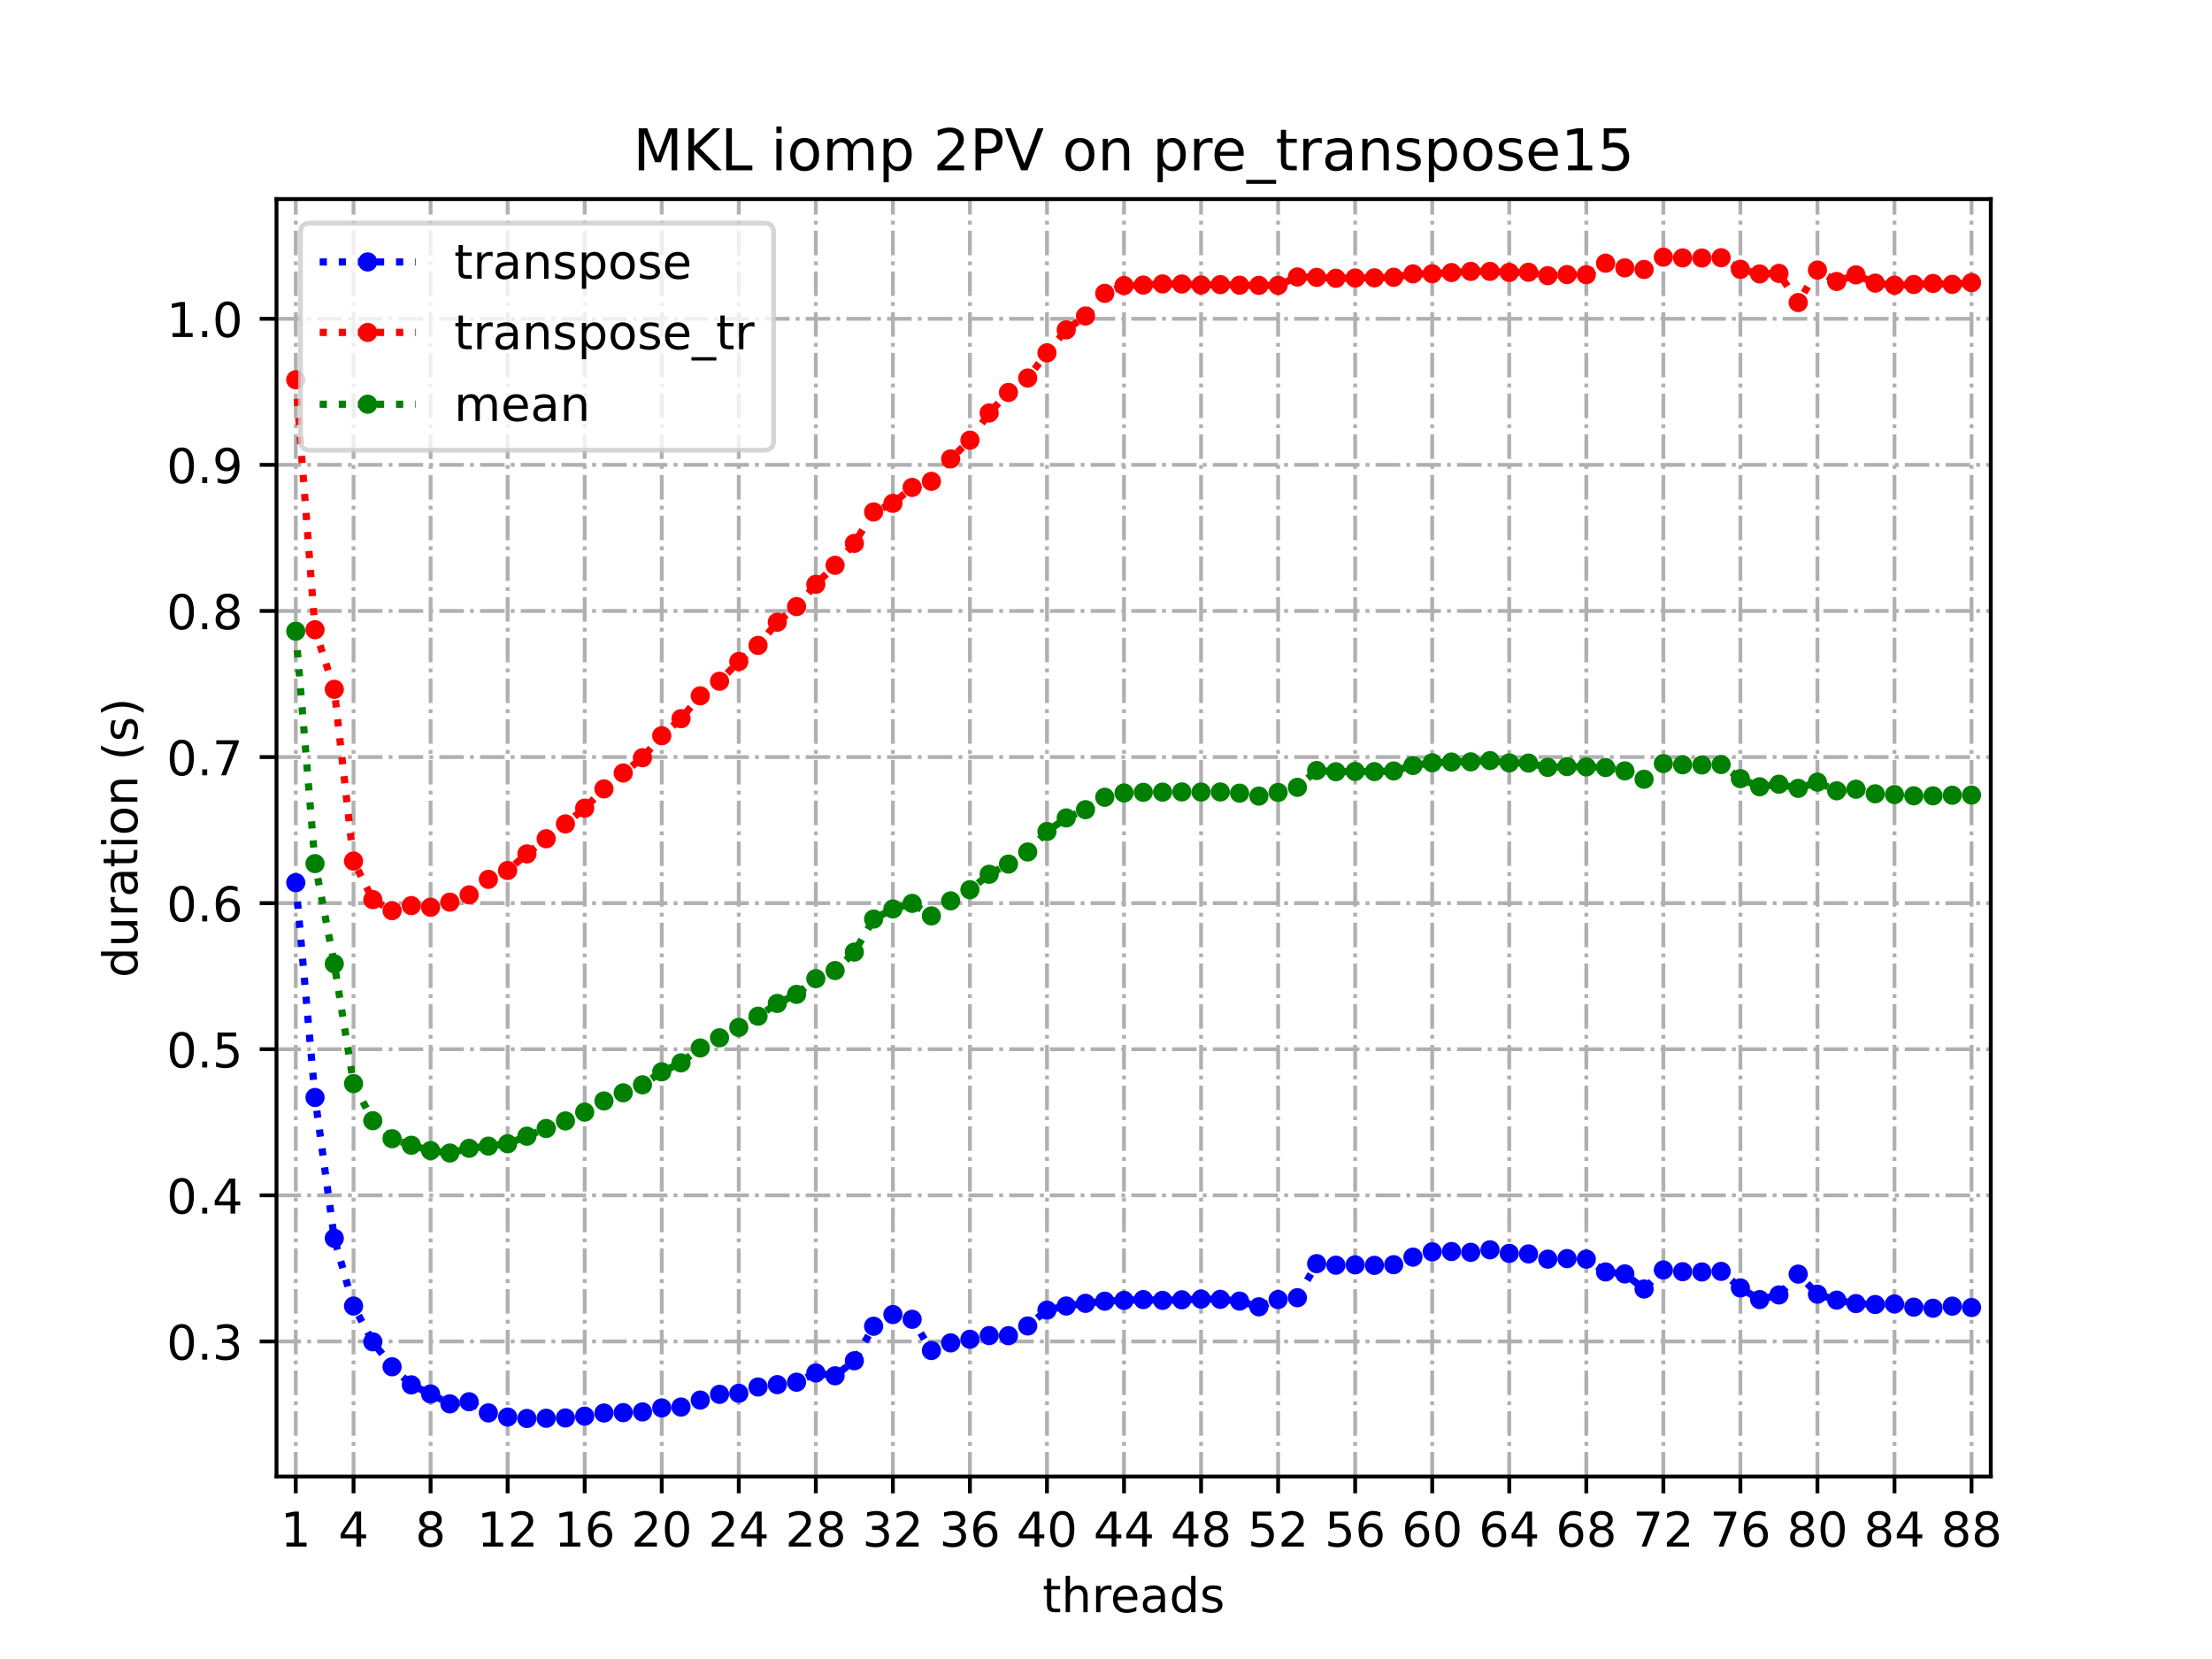 <?xml version="1.0" encoding="utf-8" standalone="no"?>
<!DOCTYPE svg PUBLIC "-//W3C//DTD SVG 1.1//EN"
  "http://www.w3.org/Graphics/SVG/1.1/DTD/svg11.dtd">
<!-- Created with matplotlib (https://matplotlib.org/) -->
<svg height="345.6pt" version="1.1" viewBox="0 0 460.8 345.6" width="460.8pt" xmlns="http://www.w3.org/2000/svg" xmlns:xlink="http://www.w3.org/1999/xlink">
 <defs>
  <style type="text/css">
*{stroke-linecap:butt;stroke-linejoin:round;}
  </style>
 </defs>
 <g id="figure_1">
  <g id="patch_1">
   <path d="M 0 345.6 
L 460.8 345.6 
L 460.8 0 
L 0 0 
z
" style="fill:#ffffff;"/>
  </g>
  <g id="axes_1">
   <g id="patch_2">
    <path d="M 57.6 307.584 
L 414.72 307.584 
L 414.72 41.472 
L 57.6 41.472 
z
" style="fill:#ffffff;"/>
   </g>
   <g id="matplotlib.axis_1">
    <g id="xtick_1">
     <g id="line2d_1">
      <path clip-path="url(#p6d78ccf1c2)" d="M 61.613 307.584 
L 61.613 41.472 
" style="fill:none;stroke:#b0b0b0;stroke-dasharray:5.12,1.28,0.8,1.28;stroke-dashoffset:0;stroke-width:0.8;"/>
     </g>
     <g id="line2d_2">
      <defs>
       <path d="M 0 0 
L 0 3.5 
" id="m00ddd72013" style="stroke:#000000;stroke-width:0.8;"/>
      </defs>
      <g>
       <use style="stroke:#000000;stroke-width:0.8;" x="61.613" xlink:href="#m00ddd72013" y="307.584"/>
      </g>
     </g>
     <g id="text_1">
      <!-- 1 -->
      <defs>
       <path d="M 12.406 8.297 
L 28.516 8.297 
L 28.516 63.922 
L 10.984 60.406 
L 10.984 69.391 
L 28.422 72.906 
L 38.281 72.906 
L 38.281 8.297 
L 54.391 8.297 
L 54.391 0 
L 12.406 0 
z
" id="DejaVuSans-49"/>
      </defs>
      <g transform="translate(58.431 322.182)scale(0.1 -0.1)">
       <use xlink:href="#DejaVuSans-49"/>
      </g>
     </g>
    </g>
    <g id="xtick_2">
     <g id="line2d_3">
      <path clip-path="url(#p6d78ccf1c2)" d="M 73.65 307.584 
L 73.65 41.472 
" style="fill:none;stroke:#b0b0b0;stroke-dasharray:5.12,1.28,0.8,1.28;stroke-dashoffset:0;stroke-width:0.8;"/>
     </g>
     <g id="line2d_4">
      <g>
       <use style="stroke:#000000;stroke-width:0.8;" x="73.65" xlink:href="#m00ddd72013" y="307.584"/>
      </g>
     </g>
     <g id="text_2">
      <!-- 4 -->
      <defs>
       <path d="M 37.797 64.312 
L 12.891 25.391 
L 37.797 25.391 
z
M 35.203 72.906 
L 47.609 72.906 
L 47.609 25.391 
L 58.016 25.391 
L 58.016 17.188 
L 47.609 17.188 
L 47.609 0 
L 37.797 0 
L 37.797 17.188 
L 4.891 17.188 
L 4.891 26.703 
z
" id="DejaVuSans-52"/>
      </defs>
      <g transform="translate(70.469 322.182)scale(0.1 -0.1)">
       <use xlink:href="#DejaVuSans-52"/>
      </g>
     </g>
    </g>
    <g id="xtick_3">
     <g id="line2d_5">
      <path clip-path="url(#p6d78ccf1c2)" d="M 89.701 307.584 
L 89.701 41.472 
" style="fill:none;stroke:#b0b0b0;stroke-dasharray:5.12,1.28,0.8,1.28;stroke-dashoffset:0;stroke-width:0.8;"/>
     </g>
     <g id="line2d_6">
      <g>
       <use style="stroke:#000000;stroke-width:0.8;" x="89.701" xlink:href="#m00ddd72013" y="307.584"/>
      </g>
     </g>
     <g id="text_3">
      <!-- 8 -->
      <defs>
       <path d="M 31.781 34.625 
Q 24.75 34.625 20.719 30.859 
Q 16.703 27.094 16.703 20.516 
Q 16.703 13.922 20.719 10.156 
Q 24.75 6.391 31.781 6.391 
Q 38.812 6.391 42.859 10.172 
Q 46.922 13.969 46.922 20.516 
Q 46.922 27.094 42.891 30.859 
Q 38.875 34.625 31.781 34.625 
z
M 21.922 38.812 
Q 15.578 40.375 12.031 44.719 
Q 8.5 49.078 8.5 55.328 
Q 8.5 64.062 14.719 69.141 
Q 20.953 74.219 31.781 74.219 
Q 42.672 74.219 48.875 69.141 
Q 55.078 64.062 55.078 55.328 
Q 55.078 49.078 51.531 44.719 
Q 48 40.375 41.703 38.812 
Q 48.828 37.156 52.797 32.312 
Q 56.781 27.484 56.781 20.516 
Q 56.781 9.906 50.312 4.234 
Q 43.844 -1.422 31.781 -1.422 
Q 19.734 -1.422 13.25 4.234 
Q 6.781 9.906 6.781 20.516 
Q 6.781 27.484 10.781 32.312 
Q 14.797 37.156 21.922 38.812 
z
M 18.312 54.391 
Q 18.312 48.734 21.844 45.562 
Q 25.391 42.391 31.781 42.391 
Q 38.141 42.391 41.719 45.562 
Q 45.312 48.734 45.312 54.391 
Q 45.312 60.062 41.719 63.234 
Q 38.141 66.406 31.781 66.406 
Q 25.391 66.406 21.844 63.234 
Q 18.312 60.062 18.312 54.391 
z
" id="DejaVuSans-56"/>
      </defs>
      <g transform="translate(86.519 322.182)scale(0.1 -0.1)">
       <use xlink:href="#DejaVuSans-56"/>
      </g>
     </g>
    </g>
    <g id="xtick_4">
     <g id="line2d_7">
      <path clip-path="url(#p6d78ccf1c2)" d="M 105.751 307.584 
L 105.751 41.472 
" style="fill:none;stroke:#b0b0b0;stroke-dasharray:5.12,1.28,0.8,1.28;stroke-dashoffset:0;stroke-width:0.8;"/>
     </g>
     <g id="line2d_8">
      <g>
       <use style="stroke:#000000;stroke-width:0.8;" x="105.751" xlink:href="#m00ddd72013" y="307.584"/>
      </g>
     </g>
     <g id="text_4">
      <!-- 12 -->
      <defs>
       <path d="M 19.188 8.297 
L 53.609 8.297 
L 53.609 0 
L 7.328 0 
L 7.328 8.297 
Q 12.938 14.109 22.625 23.891 
Q 32.328 33.688 34.812 36.531 
Q 39.547 41.844 41.422 45.531 
Q 43.312 49.219 43.312 52.781 
Q 43.312 58.594 39.234 62.25 
Q 35.156 65.922 28.609 65.922 
Q 23.969 65.922 18.812 64.312 
Q 13.672 62.703 7.812 59.422 
L 7.812 69.391 
Q 13.766 71.781 18.938 73 
Q 24.125 74.219 28.422 74.219 
Q 39.75 74.219 46.484 68.547 
Q 53.219 62.891 53.219 53.422 
Q 53.219 48.922 51.531 44.891 
Q 49.859 40.875 45.406 35.406 
Q 44.188 33.984 37.641 27.219 
Q 31.109 20.453 19.188 8.297 
z
" id="DejaVuSans-50"/>
      </defs>
      <g transform="translate(99.389 322.182)scale(0.1 -0.1)">
       <use xlink:href="#DejaVuSans-49"/>
       <use x="63.623" xlink:href="#DejaVuSans-50"/>
      </g>
     </g>
    </g>
    <g id="xtick_5">
     <g id="line2d_9">
      <path clip-path="url(#p6d78ccf1c2)" d="M 121.801 307.584 
L 121.801 41.472 
" style="fill:none;stroke:#b0b0b0;stroke-dasharray:5.12,1.28,0.8,1.28;stroke-dashoffset:0;stroke-width:0.8;"/>
     </g>
     <g id="line2d_10">
      <g>
       <use style="stroke:#000000;stroke-width:0.8;" x="121.801" xlink:href="#m00ddd72013" y="307.584"/>
      </g>
     </g>
     <g id="text_5">
      <!-- 16 -->
      <defs>
       <path d="M 33.016 40.375 
Q 26.375 40.375 22.484 35.828 
Q 18.609 31.297 18.609 23.391 
Q 18.609 15.531 22.484 10.953 
Q 26.375 6.391 33.016 6.391 
Q 39.656 6.391 43.531 10.953 
Q 47.406 15.531 47.406 23.391 
Q 47.406 31.297 43.531 35.828 
Q 39.656 40.375 33.016 40.375 
z
M 52.594 71.297 
L 52.594 62.312 
Q 48.875 64.062 45.094 64.984 
Q 41.312 65.922 37.594 65.922 
Q 27.828 65.922 22.672 59.328 
Q 17.531 52.734 16.797 39.406 
Q 19.672 43.656 24.016 45.922 
Q 28.375 48.188 33.594 48.188 
Q 44.578 48.188 50.953 41.516 
Q 57.328 34.859 57.328 23.391 
Q 57.328 12.156 50.688 5.359 
Q 44.047 -1.422 33.016 -1.422 
Q 20.359 -1.422 13.672 8.266 
Q 6.984 17.969 6.984 36.375 
Q 6.984 53.656 15.188 63.938 
Q 23.391 74.219 37.203 74.219 
Q 40.922 74.219 44.703 73.484 
Q 48.484 72.75 52.594 71.297 
z
" id="DejaVuSans-54"/>
      </defs>
      <g transform="translate(115.439 322.182)scale(0.1 -0.1)">
       <use xlink:href="#DejaVuSans-49"/>
       <use x="63.623" xlink:href="#DejaVuSans-54"/>
      </g>
     </g>
    </g>
    <g id="xtick_6">
     <g id="line2d_11">
      <path clip-path="url(#p6d78ccf1c2)" d="M 137.852 307.584 
L 137.852 41.472 
" style="fill:none;stroke:#b0b0b0;stroke-dasharray:5.12,1.28,0.8,1.28;stroke-dashoffset:0;stroke-width:0.8;"/>
     </g>
     <g id="line2d_12">
      <g>
       <use style="stroke:#000000;stroke-width:0.8;" x="137.852" xlink:href="#m00ddd72013" y="307.584"/>
      </g>
     </g>
     <g id="text_6">
      <!-- 20 -->
      <defs>
       <path d="M 31.781 66.406 
Q 24.172 66.406 20.328 58.906 
Q 16.5 51.422 16.5 36.375 
Q 16.5 21.391 20.328 13.891 
Q 24.172 6.391 31.781 6.391 
Q 39.453 6.391 43.281 13.891 
Q 47.125 21.391 47.125 36.375 
Q 47.125 51.422 43.281 58.906 
Q 39.453 66.406 31.781 66.406 
z
M 31.781 74.219 
Q 44.047 74.219 50.516 64.516 
Q 56.984 54.828 56.984 36.375 
Q 56.984 17.969 50.516 8.266 
Q 44.047 -1.422 31.781 -1.422 
Q 19.531 -1.422 13.062 8.266 
Q 6.594 17.969 6.594 36.375 
Q 6.594 54.828 13.062 64.516 
Q 19.531 74.219 31.781 74.219 
z
" id="DejaVuSans-48"/>
      </defs>
      <g transform="translate(131.489 322.182)scale(0.1 -0.1)">
       <use xlink:href="#DejaVuSans-50"/>
       <use x="63.623" xlink:href="#DejaVuSans-48"/>
      </g>
     </g>
    </g>
    <g id="xtick_7">
     <g id="line2d_13">
      <path clip-path="url(#p6d78ccf1c2)" d="M 153.902 307.584 
L 153.902 41.472 
" style="fill:none;stroke:#b0b0b0;stroke-dasharray:5.12,1.28,0.8,1.28;stroke-dashoffset:0;stroke-width:0.8;"/>
     </g>
     <g id="line2d_14">
      <g>
       <use style="stroke:#000000;stroke-width:0.8;" x="153.902" xlink:href="#m00ddd72013" y="307.584"/>
      </g>
     </g>
     <g id="text_7">
      <!-- 24 -->
      <g transform="translate(147.54 322.182)scale(0.1 -0.1)">
       <use xlink:href="#DejaVuSans-50"/>
       <use x="63.623" xlink:href="#DejaVuSans-52"/>
      </g>
     </g>
    </g>
    <g id="xtick_8">
     <g id="line2d_15">
      <path clip-path="url(#p6d78ccf1c2)" d="M 169.952 307.584 
L 169.952 41.472 
" style="fill:none;stroke:#b0b0b0;stroke-dasharray:5.12,1.28,0.8,1.28;stroke-dashoffset:0;stroke-width:0.8;"/>
     </g>
     <g id="line2d_16">
      <g>
       <use style="stroke:#000000;stroke-width:0.8;" x="169.952" xlink:href="#m00ddd72013" y="307.584"/>
      </g>
     </g>
     <g id="text_8">
      <!-- 28 -->
      <g transform="translate(163.59 322.182)scale(0.1 -0.1)">
       <use xlink:href="#DejaVuSans-50"/>
       <use x="63.623" xlink:href="#DejaVuSans-56"/>
      </g>
     </g>
    </g>
    <g id="xtick_9">
     <g id="line2d_17">
      <path clip-path="url(#p6d78ccf1c2)" d="M 186.003 307.584 
L 186.003 41.472 
" style="fill:none;stroke:#b0b0b0;stroke-dasharray:5.12,1.28,0.8,1.28;stroke-dashoffset:0;stroke-width:0.8;"/>
     </g>
     <g id="line2d_18">
      <g>
       <use style="stroke:#000000;stroke-width:0.8;" x="186.003" xlink:href="#m00ddd72013" y="307.584"/>
      </g>
     </g>
     <g id="text_9">
      <!-- 32 -->
      <defs>
       <path d="M 40.578 39.312 
Q 47.656 37.797 51.625 33 
Q 55.609 28.219 55.609 21.188 
Q 55.609 10.406 48.188 4.484 
Q 40.766 -1.422 27.094 -1.422 
Q 22.516 -1.422 17.656 -0.516 
Q 12.797 0.391 7.625 2.203 
L 7.625 11.719 
Q 11.719 9.328 16.594 8.109 
Q 21.484 6.891 26.812 6.891 
Q 36.078 6.891 40.938 10.547 
Q 45.797 14.203 45.797 21.188 
Q 45.797 27.641 41.281 31.266 
Q 36.766 34.906 28.719 34.906 
L 20.219 34.906 
L 20.219 43.016 
L 29.109 43.016 
Q 36.375 43.016 40.234 45.922 
Q 44.094 48.828 44.094 54.297 
Q 44.094 59.906 40.109 62.906 
Q 36.141 65.922 28.719 65.922 
Q 24.656 65.922 20.016 65.031 
Q 15.375 64.156 9.812 62.312 
L 9.812 71.094 
Q 15.438 72.656 20.344 73.438 
Q 25.25 74.219 29.594 74.219 
Q 40.828 74.219 47.359 69.109 
Q 53.906 64.016 53.906 55.328 
Q 53.906 49.266 50.438 45.094 
Q 46.969 40.922 40.578 39.312 
z
" id="DejaVuSans-51"/>
      </defs>
      <g transform="translate(179.64 322.182)scale(0.1 -0.1)">
       <use xlink:href="#DejaVuSans-51"/>
       <use x="63.623" xlink:href="#DejaVuSans-50"/>
      </g>
     </g>
    </g>
    <g id="xtick_10">
     <g id="line2d_19">
      <path clip-path="url(#p6d78ccf1c2)" d="M 202.053 307.584 
L 202.053 41.472 
" style="fill:none;stroke:#b0b0b0;stroke-dasharray:5.12,1.28,0.8,1.28;stroke-dashoffset:0;stroke-width:0.8;"/>
     </g>
     <g id="line2d_20">
      <g>
       <use style="stroke:#000000;stroke-width:0.8;" x="202.053" xlink:href="#m00ddd72013" y="307.584"/>
      </g>
     </g>
     <g id="text_10">
      <!-- 36 -->
      <g transform="translate(195.691 322.182)scale(0.1 -0.1)">
       <use xlink:href="#DejaVuSans-51"/>
       <use x="63.623" xlink:href="#DejaVuSans-54"/>
      </g>
     </g>
    </g>
    <g id="xtick_11">
     <g id="line2d_21">
      <path clip-path="url(#p6d78ccf1c2)" d="M 218.103 307.584 
L 218.103 41.472 
" style="fill:none;stroke:#b0b0b0;stroke-dasharray:5.12,1.28,0.8,1.28;stroke-dashoffset:0;stroke-width:0.8;"/>
     </g>
     <g id="line2d_22">
      <g>
       <use style="stroke:#000000;stroke-width:0.8;" x="218.103" xlink:href="#m00ddd72013" y="307.584"/>
      </g>
     </g>
     <g id="text_11">
      <!-- 40 -->
      <g transform="translate(211.741 322.182)scale(0.1 -0.1)">
       <use xlink:href="#DejaVuSans-52"/>
       <use x="63.623" xlink:href="#DejaVuSans-48"/>
      </g>
     </g>
    </g>
    <g id="xtick_12">
     <g id="line2d_23">
      <path clip-path="url(#p6d78ccf1c2)" d="M 234.154 307.584 
L 234.154 41.472 
" style="fill:none;stroke:#b0b0b0;stroke-dasharray:5.12,1.28,0.8,1.28;stroke-dashoffset:0;stroke-width:0.8;"/>
     </g>
     <g id="line2d_24">
      <g>
       <use style="stroke:#000000;stroke-width:0.8;" x="234.154" xlink:href="#m00ddd72013" y="307.584"/>
      </g>
     </g>
     <g id="text_12">
      <!-- 44 -->
      <g transform="translate(227.791 322.182)scale(0.1 -0.1)">
       <use xlink:href="#DejaVuSans-52"/>
       <use x="63.623" xlink:href="#DejaVuSans-52"/>
      </g>
     </g>
    </g>
    <g id="xtick_13">
     <g id="line2d_25">
      <path clip-path="url(#p6d78ccf1c2)" d="M 250.204 307.584 
L 250.204 41.472 
" style="fill:none;stroke:#b0b0b0;stroke-dasharray:5.12,1.28,0.8,1.28;stroke-dashoffset:0;stroke-width:0.8;"/>
     </g>
     <g id="line2d_26">
      <g>
       <use style="stroke:#000000;stroke-width:0.8;" x="250.204" xlink:href="#m00ddd72013" y="307.584"/>
      </g>
     </g>
     <g id="text_13">
      <!-- 48 -->
      <g transform="translate(243.842 322.182)scale(0.1 -0.1)">
       <use xlink:href="#DejaVuSans-52"/>
       <use x="63.623" xlink:href="#DejaVuSans-56"/>
      </g>
     </g>
    </g>
    <g id="xtick_14">
     <g id="line2d_27">
      <path clip-path="url(#p6d78ccf1c2)" d="M 266.254 307.584 
L 266.254 41.472 
" style="fill:none;stroke:#b0b0b0;stroke-dasharray:5.12,1.28,0.8,1.28;stroke-dashoffset:0;stroke-width:0.8;"/>
     </g>
     <g id="line2d_28">
      <g>
       <use style="stroke:#000000;stroke-width:0.8;" x="266.254" xlink:href="#m00ddd72013" y="307.584"/>
      </g>
     </g>
     <g id="text_14">
      <!-- 52 -->
      <defs>
       <path d="M 10.797 72.906 
L 49.516 72.906 
L 49.516 64.594 
L 19.828 64.594 
L 19.828 46.734 
Q 21.969 47.469 24.109 47.828 
Q 26.266 48.188 28.422 48.188 
Q 40.625 48.188 47.75 41.5 
Q 54.891 34.812 54.891 23.391 
Q 54.891 11.625 47.562 5.094 
Q 40.234 -1.422 26.906 -1.422 
Q 22.312 -1.422 17.547 -0.641 
Q 12.797 0.141 7.719 1.703 
L 7.719 11.625 
Q 12.109 9.234 16.797 8.062 
Q 21.484 6.891 26.703 6.891 
Q 35.156 6.891 40.078 11.328 
Q 45.016 15.766 45.016 23.391 
Q 45.016 31 40.078 35.438 
Q 35.156 39.891 26.703 39.891 
Q 22.75 39.891 18.812 39.016 
Q 14.891 38.141 10.797 36.281 
z
" id="DejaVuSans-53"/>
      </defs>
      <g transform="translate(259.892 322.182)scale(0.1 -0.1)">
       <use xlink:href="#DejaVuSans-53"/>
       <use x="63.623" xlink:href="#DejaVuSans-50"/>
      </g>
     </g>
    </g>
    <g id="xtick_15">
     <g id="line2d_29">
      <path clip-path="url(#p6d78ccf1c2)" d="M 282.305 307.584 
L 282.305 41.472 
" style="fill:none;stroke:#b0b0b0;stroke-dasharray:5.12,1.28,0.8,1.28;stroke-dashoffset:0;stroke-width:0.8;"/>
     </g>
     <g id="line2d_30">
      <g>
       <use style="stroke:#000000;stroke-width:0.8;" x="282.305" xlink:href="#m00ddd72013" y="307.584"/>
      </g>
     </g>
     <g id="text_15">
      <!-- 56 -->
      <g transform="translate(275.942 322.182)scale(0.1 -0.1)">
       <use xlink:href="#DejaVuSans-53"/>
       <use x="63.623" xlink:href="#DejaVuSans-54"/>
      </g>
     </g>
    </g>
    <g id="xtick_16">
     <g id="line2d_31">
      <path clip-path="url(#p6d78ccf1c2)" d="M 298.355 307.584 
L 298.355 41.472 
" style="fill:none;stroke:#b0b0b0;stroke-dasharray:5.12,1.28,0.8,1.28;stroke-dashoffset:0;stroke-width:0.8;"/>
     </g>
     <g id="line2d_32">
      <g>
       <use style="stroke:#000000;stroke-width:0.8;" x="298.355" xlink:href="#m00ddd72013" y="307.584"/>
      </g>
     </g>
     <g id="text_16">
      <!-- 60 -->
      <g transform="translate(291.993 322.182)scale(0.1 -0.1)">
       <use xlink:href="#DejaVuSans-54"/>
       <use x="63.623" xlink:href="#DejaVuSans-48"/>
      </g>
     </g>
    </g>
    <g id="xtick_17">
     <g id="line2d_33">
      <path clip-path="url(#p6d78ccf1c2)" d="M 314.405 307.584 
L 314.405 41.472 
" style="fill:none;stroke:#b0b0b0;stroke-dasharray:5.12,1.28,0.8,1.28;stroke-dashoffset:0;stroke-width:0.8;"/>
     </g>
     <g id="line2d_34">
      <g>
       <use style="stroke:#000000;stroke-width:0.8;" x="314.405" xlink:href="#m00ddd72013" y="307.584"/>
      </g>
     </g>
     <g id="text_17">
      <!-- 64 -->
      <g transform="translate(308.043 322.182)scale(0.1 -0.1)">
       <use xlink:href="#DejaVuSans-54"/>
       <use x="63.623" xlink:href="#DejaVuSans-52"/>
      </g>
     </g>
    </g>
    <g id="xtick_18">
     <g id="line2d_35">
      <path clip-path="url(#p6d78ccf1c2)" d="M 330.456 307.584 
L 330.456 41.472 
" style="fill:none;stroke:#b0b0b0;stroke-dasharray:5.12,1.28,0.8,1.28;stroke-dashoffset:0;stroke-width:0.8;"/>
     </g>
     <g id="line2d_36">
      <g>
       <use style="stroke:#000000;stroke-width:0.8;" x="330.456" xlink:href="#m00ddd72013" y="307.584"/>
      </g>
     </g>
     <g id="text_18">
      <!-- 68 -->
      <g transform="translate(324.093 322.182)scale(0.1 -0.1)">
       <use xlink:href="#DejaVuSans-54"/>
       <use x="63.623" xlink:href="#DejaVuSans-56"/>
      </g>
     </g>
    </g>
    <g id="xtick_19">
     <g id="line2d_37">
      <path clip-path="url(#p6d78ccf1c2)" d="M 346.506 307.584 
L 346.506 41.472 
" style="fill:none;stroke:#b0b0b0;stroke-dasharray:5.12,1.28,0.8,1.28;stroke-dashoffset:0;stroke-width:0.8;"/>
     </g>
     <g id="line2d_38">
      <g>
       <use style="stroke:#000000;stroke-width:0.8;" x="346.506" xlink:href="#m00ddd72013" y="307.584"/>
      </g>
     </g>
     <g id="text_19">
      <!-- 72 -->
      <defs>
       <path d="M 8.203 72.906 
L 55.078 72.906 
L 55.078 68.703 
L 28.609 0 
L 18.312 0 
L 43.219 64.594 
L 8.203 64.594 
z
" id="DejaVuSans-55"/>
      </defs>
      <g transform="translate(340.144 322.182)scale(0.1 -0.1)">
       <use xlink:href="#DejaVuSans-55"/>
       <use x="63.623" xlink:href="#DejaVuSans-50"/>
      </g>
     </g>
    </g>
    <g id="xtick_20">
     <g id="line2d_39">
      <path clip-path="url(#p6d78ccf1c2)" d="M 362.556 307.584 
L 362.556 41.472 
" style="fill:none;stroke:#b0b0b0;stroke-dasharray:5.12,1.28,0.8,1.28;stroke-dashoffset:0;stroke-width:0.8;"/>
     </g>
     <g id="line2d_40">
      <g>
       <use style="stroke:#000000;stroke-width:0.8;" x="362.556" xlink:href="#m00ddd72013" y="307.584"/>
      </g>
     </g>
     <g id="text_20">
      <!-- 76 -->
      <g transform="translate(356.194 322.182)scale(0.1 -0.1)">
       <use xlink:href="#DejaVuSans-55"/>
       <use x="63.623" xlink:href="#DejaVuSans-54"/>
      </g>
     </g>
    </g>
    <g id="xtick_21">
     <g id="line2d_41">
      <path clip-path="url(#p6d78ccf1c2)" d="M 378.607 307.584 
L 378.607 41.472 
" style="fill:none;stroke:#b0b0b0;stroke-dasharray:5.12,1.28,0.8,1.28;stroke-dashoffset:0;stroke-width:0.8;"/>
     </g>
     <g id="line2d_42">
      <g>
       <use style="stroke:#000000;stroke-width:0.8;" x="378.607" xlink:href="#m00ddd72013" y="307.584"/>
      </g>
     </g>
     <g id="text_21">
      <!-- 80 -->
      <g transform="translate(372.244 322.182)scale(0.1 -0.1)">
       <use xlink:href="#DejaVuSans-56"/>
       <use x="63.623" xlink:href="#DejaVuSans-48"/>
      </g>
     </g>
    </g>
    <g id="xtick_22">
     <g id="line2d_43">
      <path clip-path="url(#p6d78ccf1c2)" d="M 394.657 307.584 
L 394.657 41.472 
" style="fill:none;stroke:#b0b0b0;stroke-dasharray:5.12,1.28,0.8,1.28;stroke-dashoffset:0;stroke-width:0.8;"/>
     </g>
     <g id="line2d_44">
      <g>
       <use style="stroke:#000000;stroke-width:0.8;" x="394.657" xlink:href="#m00ddd72013" y="307.584"/>
      </g>
     </g>
     <g id="text_22">
      <!-- 84 -->
      <g transform="translate(388.295 322.182)scale(0.1 -0.1)">
       <use xlink:href="#DejaVuSans-56"/>
       <use x="63.623" xlink:href="#DejaVuSans-52"/>
      </g>
     </g>
    </g>
    <g id="xtick_23">
     <g id="line2d_45">
      <path clip-path="url(#p6d78ccf1c2)" d="M 410.707 307.584 
L 410.707 41.472 
" style="fill:none;stroke:#b0b0b0;stroke-dasharray:5.12,1.28,0.8,1.28;stroke-dashoffset:0;stroke-width:0.8;"/>
     </g>
     <g id="line2d_46">
      <g>
       <use style="stroke:#000000;stroke-width:0.8;" x="410.707" xlink:href="#m00ddd72013" y="307.584"/>
      </g>
     </g>
     <g id="text_23">
      <!-- 88 -->
      <g transform="translate(404.345 322.182)scale(0.1 -0.1)">
       <use xlink:href="#DejaVuSans-56"/>
       <use x="63.623" xlink:href="#DejaVuSans-56"/>
      </g>
     </g>
    </g>
    <g id="text_24">
     <!-- threads -->
     <defs>
      <path d="M 18.312 70.219 
L 18.312 54.688 
L 36.812 54.688 
L 36.812 47.703 
L 18.312 47.703 
L 18.312 18.016 
Q 18.312 11.328 20.141 9.422 
Q 21.969 7.516 27.594 7.516 
L 36.812 7.516 
L 36.812 0 
L 27.594 0 
Q 17.188 0 13.234 3.875 
Q 9.281 7.766 9.281 18.016 
L 9.281 47.703 
L 2.688 47.703 
L 2.688 54.688 
L 9.281 54.688 
L 9.281 70.219 
z
" id="DejaVuSans-116"/>
      <path d="M 54.891 33.016 
L 54.891 0 
L 45.906 0 
L 45.906 32.719 
Q 45.906 40.484 42.875 44.328 
Q 39.844 48.188 33.797 48.188 
Q 26.516 48.188 22.312 43.547 
Q 18.109 38.922 18.109 30.906 
L 18.109 0 
L 9.078 0 
L 9.078 75.984 
L 18.109 75.984 
L 18.109 46.188 
Q 21.344 51.125 25.703 53.562 
Q 30.078 56 35.797 56 
Q 45.219 56 50.047 50.172 
Q 54.891 44.344 54.891 33.016 
z
" id="DejaVuSans-104"/>
      <path d="M 41.109 46.297 
Q 39.594 47.172 37.812 47.578 
Q 36.031 48 33.891 48 
Q 26.266 48 22.188 43.047 
Q 18.109 38.094 18.109 28.812 
L 18.109 0 
L 9.078 0 
L 9.078 54.688 
L 18.109 54.688 
L 18.109 46.188 
Q 20.953 51.172 25.484 53.578 
Q 30.031 56 36.531 56 
Q 37.453 56 38.578 55.875 
Q 39.703 55.766 41.062 55.516 
z
" id="DejaVuSans-114"/>
      <path d="M 56.203 29.594 
L 56.203 25.203 
L 14.891 25.203 
Q 15.484 15.922 20.484 11.062 
Q 25.484 6.203 34.422 6.203 
Q 39.594 6.203 44.453 7.469 
Q 49.312 8.734 54.109 11.281 
L 54.109 2.781 
Q 49.266 0.734 44.188 -0.344 
Q 39.109 -1.422 33.891 -1.422 
Q 20.797 -1.422 13.156 6.188 
Q 5.516 13.812 5.516 26.812 
Q 5.516 40.234 12.766 48.109 
Q 20.016 56 32.328 56 
Q 43.359 56 49.781 48.891 
Q 56.203 41.797 56.203 29.594 
z
M 47.219 32.234 
Q 47.125 39.594 43.094 43.984 
Q 39.062 48.391 32.422 48.391 
Q 24.906 48.391 20.391 44.141 
Q 15.875 39.891 15.188 32.172 
z
" id="DejaVuSans-101"/>
      <path d="M 34.281 27.484 
Q 23.391 27.484 19.188 25 
Q 14.984 22.516 14.984 16.5 
Q 14.984 11.719 18.141 8.906 
Q 21.297 6.109 26.703 6.109 
Q 34.188 6.109 38.703 11.406 
Q 43.219 16.703 43.219 25.484 
L 43.219 27.484 
z
M 52.203 31.203 
L 52.203 0 
L 43.219 0 
L 43.219 8.297 
Q 40.141 3.328 35.547 0.953 
Q 30.953 -1.422 24.312 -1.422 
Q 15.922 -1.422 10.953 3.297 
Q 6 8.016 6 15.922 
Q 6 25.141 12.172 29.828 
Q 18.359 34.516 30.609 34.516 
L 43.219 34.516 
L 43.219 35.406 
Q 43.219 41.609 39.141 45 
Q 35.062 48.391 27.688 48.391 
Q 23 48.391 18.547 47.266 
Q 14.109 46.141 10.016 43.891 
L 10.016 52.203 
Q 14.938 54.109 19.578 55.047 
Q 24.219 56 28.609 56 
Q 40.484 56 46.344 49.844 
Q 52.203 43.703 52.203 31.203 
z
" id="DejaVuSans-97"/>
      <path d="M 45.406 46.391 
L 45.406 75.984 
L 54.391 75.984 
L 54.391 0 
L 45.406 0 
L 45.406 8.203 
Q 42.578 3.328 38.25 0.953 
Q 33.938 -1.422 27.875 -1.422 
Q 17.969 -1.422 11.734 6.484 
Q 5.516 14.406 5.516 27.297 
Q 5.516 40.188 11.734 48.094 
Q 17.969 56 27.875 56 
Q 33.938 56 38.25 53.625 
Q 42.578 51.266 45.406 46.391 
z
M 14.797 27.297 
Q 14.797 17.391 18.875 11.75 
Q 22.953 6.109 30.078 6.109 
Q 37.203 6.109 41.297 11.75 
Q 45.406 17.391 45.406 27.297 
Q 45.406 37.203 41.297 42.844 
Q 37.203 48.484 30.078 48.484 
Q 22.953 48.484 18.875 42.844 
Q 14.797 37.203 14.797 27.297 
z
" id="DejaVuSans-100"/>
      <path d="M 44.281 53.078 
L 44.281 44.578 
Q 40.484 46.531 36.375 47.5 
Q 32.281 48.484 27.875 48.484 
Q 21.188 48.484 17.844 46.438 
Q 14.5 44.391 14.5 40.281 
Q 14.5 37.156 16.891 35.375 
Q 19.281 33.594 26.516 31.984 
L 29.594 31.297 
Q 39.156 29.25 43.188 25.516 
Q 47.219 21.781 47.219 15.094 
Q 47.219 7.469 41.188 3.016 
Q 35.156 -1.422 24.609 -1.422 
Q 20.219 -1.422 15.453 -0.562 
Q 10.688 0.297 5.422 2 
L 5.422 11.281 
Q 10.406 8.688 15.234 7.391 
Q 20.062 6.109 24.812 6.109 
Q 31.156 6.109 34.562 8.281 
Q 37.984 10.453 37.984 14.406 
Q 37.984 18.062 35.516 20.016 
Q 33.062 21.969 24.703 23.781 
L 21.578 24.516 
Q 13.234 26.266 9.516 29.906 
Q 5.812 33.547 5.812 39.891 
Q 5.812 47.609 11.281 51.797 
Q 16.75 56 26.812 56 
Q 31.781 56 36.172 55.266 
Q 40.578 54.547 44.281 53.078 
z
" id="DejaVuSans-115"/>
     </defs>
     <g transform="translate(217.169 335.861)scale(0.1 -0.1)">
      <use xlink:href="#DejaVuSans-116"/>
      <use x="39.209" xlink:href="#DejaVuSans-104"/>
      <use x="102.588" xlink:href="#DejaVuSans-114"/>
      <use x="141.451" xlink:href="#DejaVuSans-101"/>
      <use x="202.975" xlink:href="#DejaVuSans-97"/>
      <use x="264.254" xlink:href="#DejaVuSans-100"/>
      <use x="327.73" xlink:href="#DejaVuSans-115"/>
     </g>
    </g>
   </g>
   <g id="matplotlib.axis_2">
    <g id="ytick_1">
     <g id="line2d_47">
      <path clip-path="url(#p6d78ccf1c2)" d="M 57.6 279.443 
L 414.72 279.443 
" style="fill:none;stroke:#b0b0b0;stroke-dasharray:5.12,1.28,0.8,1.28;stroke-dashoffset:0;stroke-width:0.8;"/>
     </g>
     <g id="line2d_48">
      <defs>
       <path d="M 0 0 
L -3.5 0 
" id="med2f2cbfea" style="stroke:#000000;stroke-width:0.8;"/>
      </defs>
      <g>
       <use style="stroke:#000000;stroke-width:0.8;" x="57.6" xlink:href="#med2f2cbfea" y="279.443"/>
      </g>
     </g>
     <g id="text_25">
      <!-- 0.3 -->
      <defs>
       <path d="M 10.688 12.406 
L 21 12.406 
L 21 0 
L 10.688 0 
z
" id="DejaVuSans-46"/>
      </defs>
      <g transform="translate(34.697 283.243)scale(0.1 -0.1)">
       <use xlink:href="#DejaVuSans-48"/>
       <use x="63.623" xlink:href="#DejaVuSans-46"/>
       <use x="95.41" xlink:href="#DejaVuSans-51"/>
      </g>
     </g>
    </g>
    <g id="ytick_2">
     <g id="line2d_49">
      <path clip-path="url(#p6d78ccf1c2)" d="M 57.6 249.01 
L 414.72 249.01 
" style="fill:none;stroke:#b0b0b0;stroke-dasharray:5.12,1.28,0.8,1.28;stroke-dashoffset:0;stroke-width:0.8;"/>
     </g>
     <g id="line2d_50">
      <g>
       <use style="stroke:#000000;stroke-width:0.8;" x="57.6" xlink:href="#med2f2cbfea" y="249.01"/>
      </g>
     </g>
     <g id="text_26">
      <!-- 0.4 -->
      <g transform="translate(34.697 252.809)scale(0.1 -0.1)">
       <use xlink:href="#DejaVuSans-48"/>
       <use x="63.623" xlink:href="#DejaVuSans-46"/>
       <use x="95.41" xlink:href="#DejaVuSans-52"/>
      </g>
     </g>
    </g>
    <g id="ytick_3">
     <g id="line2d_51">
      <path clip-path="url(#p6d78ccf1c2)" d="M 57.6 218.576 
L 414.72 218.576 
" style="fill:none;stroke:#b0b0b0;stroke-dasharray:5.12,1.28,0.8,1.28;stroke-dashoffset:0;stroke-width:0.8;"/>
     </g>
     <g id="line2d_52">
      <g>
       <use style="stroke:#000000;stroke-width:0.8;" x="57.6" xlink:href="#med2f2cbfea" y="218.576"/>
      </g>
     </g>
     <g id="text_27">
      <!-- 0.5 -->
      <g transform="translate(34.697 222.375)scale(0.1 -0.1)">
       <use xlink:href="#DejaVuSans-48"/>
       <use x="63.623" xlink:href="#DejaVuSans-46"/>
       <use x="95.41" xlink:href="#DejaVuSans-53"/>
      </g>
     </g>
    </g>
    <g id="ytick_4">
     <g id="line2d_53">
      <path clip-path="url(#p6d78ccf1c2)" d="M 57.6 188.142 
L 414.72 188.142 
" style="fill:none;stroke:#b0b0b0;stroke-dasharray:5.12,1.28,0.8,1.28;stroke-dashoffset:0;stroke-width:0.8;"/>
     </g>
     <g id="line2d_54">
      <g>
       <use style="stroke:#000000;stroke-width:0.8;" x="57.6" xlink:href="#med2f2cbfea" y="188.142"/>
      </g>
     </g>
     <g id="text_28">
      <!-- 0.6 -->
      <g transform="translate(34.697 191.942)scale(0.1 -0.1)">
       <use xlink:href="#DejaVuSans-48"/>
       <use x="63.623" xlink:href="#DejaVuSans-46"/>
       <use x="95.41" xlink:href="#DejaVuSans-54"/>
      </g>
     </g>
    </g>
    <g id="ytick_5">
     <g id="line2d_55">
      <path clip-path="url(#p6d78ccf1c2)" d="M 57.6 157.709 
L 414.72 157.709 
" style="fill:none;stroke:#b0b0b0;stroke-dasharray:5.12,1.28,0.8,1.28;stroke-dashoffset:0;stroke-width:0.8;"/>
     </g>
     <g id="line2d_56">
      <g>
       <use style="stroke:#000000;stroke-width:0.8;" x="57.6" xlink:href="#med2f2cbfea" y="157.709"/>
      </g>
     </g>
     <g id="text_29">
      <!-- 0.7 -->
      <g transform="translate(34.697 161.508)scale(0.1 -0.1)">
       <use xlink:href="#DejaVuSans-48"/>
       <use x="63.623" xlink:href="#DejaVuSans-46"/>
       <use x="95.41" xlink:href="#DejaVuSans-55"/>
      </g>
     </g>
    </g>
    <g id="ytick_6">
     <g id="line2d_57">
      <path clip-path="url(#p6d78ccf1c2)" d="M 57.6 127.275 
L 414.72 127.275 
" style="fill:none;stroke:#b0b0b0;stroke-dasharray:5.12,1.28,0.8,1.28;stroke-dashoffset:0;stroke-width:0.8;"/>
     </g>
     <g id="line2d_58">
      <g>
       <use style="stroke:#000000;stroke-width:0.8;" x="57.6" xlink:href="#med2f2cbfea" y="127.275"/>
      </g>
     </g>
     <g id="text_30">
      <!-- 0.8 -->
      <g transform="translate(34.697 131.074)scale(0.1 -0.1)">
       <use xlink:href="#DejaVuSans-48"/>
       <use x="63.623" xlink:href="#DejaVuSans-46"/>
       <use x="95.41" xlink:href="#DejaVuSans-56"/>
      </g>
     </g>
    </g>
    <g id="ytick_7">
     <g id="line2d_59">
      <path clip-path="url(#p6d78ccf1c2)" d="M 57.6 96.841 
L 414.72 96.841 
" style="fill:none;stroke:#b0b0b0;stroke-dasharray:5.12,1.28,0.8,1.28;stroke-dashoffset:0;stroke-width:0.8;"/>
     </g>
     <g id="line2d_60">
      <g>
       <use style="stroke:#000000;stroke-width:0.8;" x="57.6" xlink:href="#med2f2cbfea" y="96.841"/>
      </g>
     </g>
     <g id="text_31">
      <!-- 0.9 -->
      <defs>
       <path d="M 10.984 1.516 
L 10.984 10.5 
Q 14.703 8.734 18.5 7.812 
Q 22.312 6.891 25.984 6.891 
Q 35.75 6.891 40.891 13.453 
Q 46.047 20.016 46.781 33.406 
Q 43.953 29.203 39.594 26.953 
Q 35.25 24.703 29.984 24.703 
Q 19.047 24.703 12.672 31.312 
Q 6.297 37.938 6.297 49.422 
Q 6.297 60.641 12.938 67.422 
Q 19.578 74.219 30.609 74.219 
Q 43.266 74.219 49.922 64.516 
Q 56.594 54.828 56.594 36.375 
Q 56.594 19.141 48.406 8.859 
Q 40.234 -1.422 26.422 -1.422 
Q 22.703 -1.422 18.891 -0.688 
Q 15.094 0.047 10.984 1.516 
z
M 30.609 32.422 
Q 37.25 32.422 41.125 36.953 
Q 45.016 41.5 45.016 49.422 
Q 45.016 57.281 41.125 61.844 
Q 37.25 66.406 30.609 66.406 
Q 23.969 66.406 20.094 61.844 
Q 16.219 57.281 16.219 49.422 
Q 16.219 41.5 20.094 36.953 
Q 23.969 32.422 30.609 32.422 
z
" id="DejaVuSans-57"/>
      </defs>
      <g transform="translate(34.697 100.641)scale(0.1 -0.1)">
       <use xlink:href="#DejaVuSans-48"/>
       <use x="63.623" xlink:href="#DejaVuSans-46"/>
       <use x="95.41" xlink:href="#DejaVuSans-57"/>
      </g>
     </g>
    </g>
    <g id="ytick_8">
     <g id="line2d_61">
      <path clip-path="url(#p6d78ccf1c2)" d="M 57.6 66.408 
L 414.72 66.408 
" style="fill:none;stroke:#b0b0b0;stroke-dasharray:5.12,1.28,0.8,1.28;stroke-dashoffset:0;stroke-width:0.8;"/>
     </g>
     <g id="line2d_62">
      <g>
       <use style="stroke:#000000;stroke-width:0.8;" x="57.6" xlink:href="#med2f2cbfea" y="66.408"/>
      </g>
     </g>
     <g id="text_32">
      <!-- 1.0 -->
      <g transform="translate(34.697 70.207)scale(0.1 -0.1)">
       <use xlink:href="#DejaVuSans-49"/>
       <use x="63.623" xlink:href="#DejaVuSans-46"/>
       <use x="95.41" xlink:href="#DejaVuSans-48"/>
      </g>
     </g>
    </g>
    <g id="text_33">
     <!-- duration (s) -->
     <defs>
      <path d="M 8.5 21.578 
L 8.5 54.688 
L 17.484 54.688 
L 17.484 21.922 
Q 17.484 14.156 20.5 10.266 
Q 23.531 6.391 29.594 6.391 
Q 36.859 6.391 41.078 11.031 
Q 45.312 15.672 45.312 23.688 
L 45.312 54.688 
L 54.297 54.688 
L 54.297 0 
L 45.312 0 
L 45.312 8.406 
Q 42.047 3.422 37.719 1 
Q 33.406 -1.422 27.688 -1.422 
Q 18.266 -1.422 13.375 4.438 
Q 8.5 10.297 8.5 21.578 
z
M 31.109 56 
z
" id="DejaVuSans-117"/>
      <path d="M 9.422 54.688 
L 18.406 54.688 
L 18.406 0 
L 9.422 0 
z
M 9.422 75.984 
L 18.406 75.984 
L 18.406 64.594 
L 9.422 64.594 
z
" id="DejaVuSans-105"/>
      <path d="M 30.609 48.391 
Q 23.391 48.391 19.188 42.75 
Q 14.984 37.109 14.984 27.297 
Q 14.984 17.484 19.156 11.844 
Q 23.344 6.203 30.609 6.203 
Q 37.797 6.203 41.984 11.859 
Q 46.188 17.531 46.188 27.297 
Q 46.188 37.016 41.984 42.703 
Q 37.797 48.391 30.609 48.391 
z
M 30.609 56 
Q 42.328 56 49.016 48.375 
Q 55.719 40.766 55.719 27.297 
Q 55.719 13.875 49.016 6.219 
Q 42.328 -1.422 30.609 -1.422 
Q 18.844 -1.422 12.172 6.219 
Q 5.516 13.875 5.516 27.297 
Q 5.516 40.766 12.172 48.375 
Q 18.844 56 30.609 56 
z
" id="DejaVuSans-111"/>
      <path d="M 54.891 33.016 
L 54.891 0 
L 45.906 0 
L 45.906 32.719 
Q 45.906 40.484 42.875 44.328 
Q 39.844 48.188 33.797 48.188 
Q 26.516 48.188 22.312 43.547 
Q 18.109 38.922 18.109 30.906 
L 18.109 0 
L 9.078 0 
L 9.078 54.688 
L 18.109 54.688 
L 18.109 46.188 
Q 21.344 51.125 25.703 53.562 
Q 30.078 56 35.797 56 
Q 45.219 56 50.047 50.172 
Q 54.891 44.344 54.891 33.016 
z
" id="DejaVuSans-110"/>
      <path id="DejaVuSans-32"/>
      <path d="M 31 75.875 
Q 24.469 64.656 21.281 53.656 
Q 18.109 42.672 18.109 31.391 
Q 18.109 20.125 21.312 9.062 
Q 24.516 -2 31 -13.188 
L 23.188 -13.188 
Q 15.875 -1.703 12.234 9.375 
Q 8.594 20.453 8.594 31.391 
Q 8.594 42.281 12.203 53.312 
Q 15.828 64.359 23.188 75.875 
z
" id="DejaVuSans-40"/>
      <path d="M 8.016 75.875 
L 15.828 75.875 
Q 23.141 64.359 26.781 53.312 
Q 30.422 42.281 30.422 31.391 
Q 30.422 20.453 26.781 9.375 
Q 23.141 -1.703 15.828 -13.188 
L 8.016 -13.188 
Q 14.5 -2 17.703 9.062 
Q 20.906 20.125 20.906 31.391 
Q 20.906 42.672 17.703 53.656 
Q 14.5 64.656 8.016 75.875 
z
" id="DejaVuSans-41"/>
     </defs>
     <g transform="translate(28.617 203.663)rotate(-90)scale(0.1 -0.1)">
      <use xlink:href="#DejaVuSans-100"/>
      <use x="63.477" xlink:href="#DejaVuSans-117"/>
      <use x="126.855" xlink:href="#DejaVuSans-114"/>
      <use x="167.969" xlink:href="#DejaVuSans-97"/>
      <use x="229.248" xlink:href="#DejaVuSans-116"/>
      <use x="268.457" xlink:href="#DejaVuSans-105"/>
      <use x="296.24" xlink:href="#DejaVuSans-111"/>
      <use x="357.422" xlink:href="#DejaVuSans-110"/>
      <use x="420.801" xlink:href="#DejaVuSans-32"/>
      <use x="452.588" xlink:href="#DejaVuSans-40"/>
      <use x="491.602" xlink:href="#DejaVuSans-115"/>
      <use x="543.701" xlink:href="#DejaVuSans-41"/>
     </g>
    </g>
   </g>
   <g id="line2d_63">
    <path clip-path="url(#p6d78ccf1c2)" d="M 61.613 183.872 
L 65.625 228.628 
L 69.638 257.956 
L 73.65 272.072 
L 77.663 279.525 
L 81.676 284.726 
L 85.688 288.496 
L 89.701 290.385 
L 93.713 292.449 
L 97.726 292.009 
L 101.738 294.332 
L 105.751 295.198 
L 109.764 295.488 
L 113.776 295.45 
L 117.789 295.388 
L 121.801 295.009 
L 125.814 294.354 
L 129.827 294.279 
L 133.839 294.13 
L 137.852 293.293 
L 141.864 293.115 
L 145.877 291.663 
L 149.889 290.464 
L 153.902 290.252 
L 157.915 288.936 
L 161.927 288.446 
L 165.94 287.935 
L 169.952 286.013 
L 173.965 286.607 
L 177.978 283.472 
L 181.99 276.281 
L 186.003 273.843 
L 190.015 274.836 
L 194.028 281.338 
L 198.04 279.748 
L 202.053 278.991 
L 206.066 278.222 
L 210.078 278.248 
L 214.091 276.224 
L 218.103 272.925 
L 222.116 272.066 
L 226.129 271.508 
L 230.141 271.06 
L 234.154 270.887 
L 238.166 270.729 
L 242.179 270.889 
L 246.191 270.777 
L 250.204 270.621 
L 254.217 270.677 
L 258.229 271.04 
L 262.242 272.232 
L 266.254 270.718 
L 270.267 270.337 
L 274.28 263.242 
L 278.292 263.563 
L 282.305 263.494 
L 286.317 263.597 
L 290.33 263.461 
L 294.342 261.886 
L 298.355 260.777 
L 302.368 260.712 
L 306.38 260.88 
L 310.393 260.357 
L 314.405 261.101 
L 318.418 261.215 
L 322.431 262.296 
L 326.443 262.19 
L 330.456 262.296 
L 334.468 264.966 
L 338.481 265.376 
L 342.493 268.526 
L 346.506 264.553 
L 350.519 264.917 
L 354.531 264.973 
L 358.544 264.853 
L 362.556 268.301 
L 366.569 270.729 
L 370.582 269.763 
L 374.594 265.421 
L 378.607 269.605 
L 382.619 270.844 
L 386.632 271.56 
L 390.644 271.754 
L 394.657 271.638 
L 398.67 272.303 
L 402.682 272.526 
L 406.695 272.094 
L 410.707 272.381 
" style="fill:none;stroke:#0000ff;stroke-dasharray:1.5,2.475;stroke-dashoffset:0;stroke-width:1.5;"/>
    <defs>
     <path d="M 0 1.5 
C 0.398 1.5 0.779 1.342 1.061 1.061 
C 1.342 0.779 1.5 0.398 1.5 0 
C 1.5 -0.398 1.342 -0.779 1.061 -1.061 
C 0.779 -1.342 0.398 -1.5 0 -1.5 
C -0.398 -1.5 -0.779 -1.342 -1.061 -1.061 
C -1.342 -0.779 -1.5 -0.398 -1.5 0 
C -1.5 0.398 -1.342 0.779 -1.061 1.061 
C -0.779 1.342 -0.398 1.5 0 1.5 
z
" id="m0b3b07da1d" style="stroke:#0000ff;"/>
    </defs>
    <g clip-path="url(#p6d78ccf1c2)">
     <use style="fill:#0000ff;stroke:#0000ff;" x="61.613" xlink:href="#m0b3b07da1d" y="183.872"/>
     <use style="fill:#0000ff;stroke:#0000ff;" x="65.625" xlink:href="#m0b3b07da1d" y="228.628"/>
     <use style="fill:#0000ff;stroke:#0000ff;" x="69.638" xlink:href="#m0b3b07da1d" y="257.956"/>
     <use style="fill:#0000ff;stroke:#0000ff;" x="73.65" xlink:href="#m0b3b07da1d" y="272.072"/>
     <use style="fill:#0000ff;stroke:#0000ff;" x="77.663" xlink:href="#m0b3b07da1d" y="279.525"/>
     <use style="fill:#0000ff;stroke:#0000ff;" x="81.676" xlink:href="#m0b3b07da1d" y="284.726"/>
     <use style="fill:#0000ff;stroke:#0000ff;" x="85.688" xlink:href="#m0b3b07da1d" y="288.496"/>
     <use style="fill:#0000ff;stroke:#0000ff;" x="89.701" xlink:href="#m0b3b07da1d" y="290.385"/>
     <use style="fill:#0000ff;stroke:#0000ff;" x="93.713" xlink:href="#m0b3b07da1d" y="292.449"/>
     <use style="fill:#0000ff;stroke:#0000ff;" x="97.726" xlink:href="#m0b3b07da1d" y="292.009"/>
     <use style="fill:#0000ff;stroke:#0000ff;" x="101.738" xlink:href="#m0b3b07da1d" y="294.332"/>
     <use style="fill:#0000ff;stroke:#0000ff;" x="105.751" xlink:href="#m0b3b07da1d" y="295.198"/>
     <use style="fill:#0000ff;stroke:#0000ff;" x="109.764" xlink:href="#m0b3b07da1d" y="295.488"/>
     <use style="fill:#0000ff;stroke:#0000ff;" x="113.776" xlink:href="#m0b3b07da1d" y="295.45"/>
     <use style="fill:#0000ff;stroke:#0000ff;" x="117.789" xlink:href="#m0b3b07da1d" y="295.388"/>
     <use style="fill:#0000ff;stroke:#0000ff;" x="121.801" xlink:href="#m0b3b07da1d" y="295.009"/>
     <use style="fill:#0000ff;stroke:#0000ff;" x="125.814" xlink:href="#m0b3b07da1d" y="294.354"/>
     <use style="fill:#0000ff;stroke:#0000ff;" x="129.827" xlink:href="#m0b3b07da1d" y="294.279"/>
     <use style="fill:#0000ff;stroke:#0000ff;" x="133.839" xlink:href="#m0b3b07da1d" y="294.13"/>
     <use style="fill:#0000ff;stroke:#0000ff;" x="137.852" xlink:href="#m0b3b07da1d" y="293.293"/>
     <use style="fill:#0000ff;stroke:#0000ff;" x="141.864" xlink:href="#m0b3b07da1d" y="293.115"/>
     <use style="fill:#0000ff;stroke:#0000ff;" x="145.877" xlink:href="#m0b3b07da1d" y="291.663"/>
     <use style="fill:#0000ff;stroke:#0000ff;" x="149.889" xlink:href="#m0b3b07da1d" y="290.464"/>
     <use style="fill:#0000ff;stroke:#0000ff;" x="153.902" xlink:href="#m0b3b07da1d" y="290.252"/>
     <use style="fill:#0000ff;stroke:#0000ff;" x="157.915" xlink:href="#m0b3b07da1d" y="288.936"/>
     <use style="fill:#0000ff;stroke:#0000ff;" x="161.927" xlink:href="#m0b3b07da1d" y="288.446"/>
     <use style="fill:#0000ff;stroke:#0000ff;" x="165.94" xlink:href="#m0b3b07da1d" y="287.935"/>
     <use style="fill:#0000ff;stroke:#0000ff;" x="169.952" xlink:href="#m0b3b07da1d" y="286.013"/>
     <use style="fill:#0000ff;stroke:#0000ff;" x="173.965" xlink:href="#m0b3b07da1d" y="286.607"/>
     <use style="fill:#0000ff;stroke:#0000ff;" x="177.978" xlink:href="#m0b3b07da1d" y="283.472"/>
     <use style="fill:#0000ff;stroke:#0000ff;" x="181.99" xlink:href="#m0b3b07da1d" y="276.281"/>
     <use style="fill:#0000ff;stroke:#0000ff;" x="186.003" xlink:href="#m0b3b07da1d" y="273.843"/>
     <use style="fill:#0000ff;stroke:#0000ff;" x="190.015" xlink:href="#m0b3b07da1d" y="274.836"/>
     <use style="fill:#0000ff;stroke:#0000ff;" x="194.028" xlink:href="#m0b3b07da1d" y="281.338"/>
     <use style="fill:#0000ff;stroke:#0000ff;" x="198.04" xlink:href="#m0b3b07da1d" y="279.748"/>
     <use style="fill:#0000ff;stroke:#0000ff;" x="202.053" xlink:href="#m0b3b07da1d" y="278.991"/>
     <use style="fill:#0000ff;stroke:#0000ff;" x="206.066" xlink:href="#m0b3b07da1d" y="278.222"/>
     <use style="fill:#0000ff;stroke:#0000ff;" x="210.078" xlink:href="#m0b3b07da1d" y="278.248"/>
     <use style="fill:#0000ff;stroke:#0000ff;" x="214.091" xlink:href="#m0b3b07da1d" y="276.224"/>
     <use style="fill:#0000ff;stroke:#0000ff;" x="218.103" xlink:href="#m0b3b07da1d" y="272.925"/>
     <use style="fill:#0000ff;stroke:#0000ff;" x="222.116" xlink:href="#m0b3b07da1d" y="272.066"/>
     <use style="fill:#0000ff;stroke:#0000ff;" x="226.129" xlink:href="#m0b3b07da1d" y="271.508"/>
     <use style="fill:#0000ff;stroke:#0000ff;" x="230.141" xlink:href="#m0b3b07da1d" y="271.06"/>
     <use style="fill:#0000ff;stroke:#0000ff;" x="234.154" xlink:href="#m0b3b07da1d" y="270.887"/>
     <use style="fill:#0000ff;stroke:#0000ff;" x="238.166" xlink:href="#m0b3b07da1d" y="270.729"/>
     <use style="fill:#0000ff;stroke:#0000ff;" x="242.179" xlink:href="#m0b3b07da1d" y="270.889"/>
     <use style="fill:#0000ff;stroke:#0000ff;" x="246.191" xlink:href="#m0b3b07da1d" y="270.777"/>
     <use style="fill:#0000ff;stroke:#0000ff;" x="250.204" xlink:href="#m0b3b07da1d" y="270.621"/>
     <use style="fill:#0000ff;stroke:#0000ff;" x="254.217" xlink:href="#m0b3b07da1d" y="270.677"/>
     <use style="fill:#0000ff;stroke:#0000ff;" x="258.229" xlink:href="#m0b3b07da1d" y="271.04"/>
     <use style="fill:#0000ff;stroke:#0000ff;" x="262.242" xlink:href="#m0b3b07da1d" y="272.232"/>
     <use style="fill:#0000ff;stroke:#0000ff;" x="266.254" xlink:href="#m0b3b07da1d" y="270.718"/>
     <use style="fill:#0000ff;stroke:#0000ff;" x="270.267" xlink:href="#m0b3b07da1d" y="270.337"/>
     <use style="fill:#0000ff;stroke:#0000ff;" x="274.28" xlink:href="#m0b3b07da1d" y="263.242"/>
     <use style="fill:#0000ff;stroke:#0000ff;" x="278.292" xlink:href="#m0b3b07da1d" y="263.563"/>
     <use style="fill:#0000ff;stroke:#0000ff;" x="282.305" xlink:href="#m0b3b07da1d" y="263.494"/>
     <use style="fill:#0000ff;stroke:#0000ff;" x="286.317" xlink:href="#m0b3b07da1d" y="263.597"/>
     <use style="fill:#0000ff;stroke:#0000ff;" x="290.33" xlink:href="#m0b3b07da1d" y="263.461"/>
     <use style="fill:#0000ff;stroke:#0000ff;" x="294.342" xlink:href="#m0b3b07da1d" y="261.886"/>
     <use style="fill:#0000ff;stroke:#0000ff;" x="298.355" xlink:href="#m0b3b07da1d" y="260.777"/>
     <use style="fill:#0000ff;stroke:#0000ff;" x="302.368" xlink:href="#m0b3b07da1d" y="260.712"/>
     <use style="fill:#0000ff;stroke:#0000ff;" x="306.38" xlink:href="#m0b3b07da1d" y="260.88"/>
     <use style="fill:#0000ff;stroke:#0000ff;" x="310.393" xlink:href="#m0b3b07da1d" y="260.357"/>
     <use style="fill:#0000ff;stroke:#0000ff;" x="314.405" xlink:href="#m0b3b07da1d" y="261.101"/>
     <use style="fill:#0000ff;stroke:#0000ff;" x="318.418" xlink:href="#m0b3b07da1d" y="261.215"/>
     <use style="fill:#0000ff;stroke:#0000ff;" x="322.431" xlink:href="#m0b3b07da1d" y="262.296"/>
     <use style="fill:#0000ff;stroke:#0000ff;" x="326.443" xlink:href="#m0b3b07da1d" y="262.19"/>
     <use style="fill:#0000ff;stroke:#0000ff;" x="330.456" xlink:href="#m0b3b07da1d" y="262.296"/>
     <use style="fill:#0000ff;stroke:#0000ff;" x="334.468" xlink:href="#m0b3b07da1d" y="264.966"/>
     <use style="fill:#0000ff;stroke:#0000ff;" x="338.481" xlink:href="#m0b3b07da1d" y="265.376"/>
     <use style="fill:#0000ff;stroke:#0000ff;" x="342.493" xlink:href="#m0b3b07da1d" y="268.526"/>
     <use style="fill:#0000ff;stroke:#0000ff;" x="346.506" xlink:href="#m0b3b07da1d" y="264.553"/>
     <use style="fill:#0000ff;stroke:#0000ff;" x="350.519" xlink:href="#m0b3b07da1d" y="264.917"/>
     <use style="fill:#0000ff;stroke:#0000ff;" x="354.531" xlink:href="#m0b3b07da1d" y="264.973"/>
     <use style="fill:#0000ff;stroke:#0000ff;" x="358.544" xlink:href="#m0b3b07da1d" y="264.853"/>
     <use style="fill:#0000ff;stroke:#0000ff;" x="362.556" xlink:href="#m0b3b07da1d" y="268.301"/>
     <use style="fill:#0000ff;stroke:#0000ff;" x="366.569" xlink:href="#m0b3b07da1d" y="270.729"/>
     <use style="fill:#0000ff;stroke:#0000ff;" x="370.582" xlink:href="#m0b3b07da1d" y="269.763"/>
     <use style="fill:#0000ff;stroke:#0000ff;" x="374.594" xlink:href="#m0b3b07da1d" y="265.421"/>
     <use style="fill:#0000ff;stroke:#0000ff;" x="378.607" xlink:href="#m0b3b07da1d" y="269.605"/>
     <use style="fill:#0000ff;stroke:#0000ff;" x="382.619" xlink:href="#m0b3b07da1d" y="270.844"/>
     <use style="fill:#0000ff;stroke:#0000ff;" x="386.632" xlink:href="#m0b3b07da1d" y="271.56"/>
     <use style="fill:#0000ff;stroke:#0000ff;" x="390.644" xlink:href="#m0b3b07da1d" y="271.754"/>
     <use style="fill:#0000ff;stroke:#0000ff;" x="394.657" xlink:href="#m0b3b07da1d" y="271.638"/>
     <use style="fill:#0000ff;stroke:#0000ff;" x="398.67" xlink:href="#m0b3b07da1d" y="272.303"/>
     <use style="fill:#0000ff;stroke:#0000ff;" x="402.682" xlink:href="#m0b3b07da1d" y="272.526"/>
     <use style="fill:#0000ff;stroke:#0000ff;" x="406.695" xlink:href="#m0b3b07da1d" y="272.094"/>
     <use style="fill:#0000ff;stroke:#0000ff;" x="410.707" xlink:href="#m0b3b07da1d" y="272.381"/>
    </g>
   </g>
   <g id="line2d_64">
    <path clip-path="url(#p6d78ccf1c2)" d="M 61.613 79.108 
L 65.625 131.185 
L 69.638 143.596 
L 73.65 179.385 
L 77.663 187.41 
L 81.676 189.71 
L 85.688 188.655 
L 89.701 188.998 
L 93.713 187.934 
L 97.726 186.417 
L 101.738 183.18 
L 105.751 181.335 
L 109.764 177.888 
L 113.776 174.728 
L 117.789 171.634 
L 121.801 168.352 
L 125.814 164.339 
L 129.827 161.032 
L 133.839 157.846 
L 137.852 153.266 
L 141.864 149.712 
L 145.877 144.954 
L 149.889 141.913 
L 153.902 137.804 
L 157.915 134.447 
L 161.927 129.615 
L 165.94 126.362 
L 169.952 121.73 
L 173.965 117.76 
L 177.978 113.193 
L 181.99 106.643 
L 186.003 104.86 
L 190.015 101.537 
L 194.028 100.271 
L 198.04 95.595 
L 202.053 91.691 
L 206.066 86.026 
L 210.078 81.756 
L 214.091 78.746 
L 218.103 73.508 
L 222.116 68.717 
L 226.129 65.832 
L 230.141 61.11 
L 234.154 59.486 
L 238.166 59.387 
L 242.179 59.145 
L 246.191 59.162 
L 250.204 59.373 
L 254.217 59.29 
L 258.229 59.415 
L 262.242 59.454 
L 266.254 59.445 
L 270.267 57.699 
L 274.28 57.782 
L 278.292 57.969 
L 282.305 57.912 
L 286.317 57.882 
L 290.33 57.756 
L 294.342 57.052 
L 298.355 57.026 
L 302.368 56.782 
L 306.38 56.535 
L 310.393 56.537 
L 314.405 56.751 
L 318.418 56.711 
L 322.431 57.428 
L 326.443 57.201 
L 330.456 57.227 
L 334.468 54.826 
L 338.481 55.802 
L 342.493 56.134 
L 346.506 53.568 
L 350.519 53.724 
L 354.531 53.75 
L 358.544 53.688 
L 362.556 56.109 
L 366.569 57.063 
L 370.582 56.955 
L 374.594 63.029 
L 378.607 56.26 
L 382.619 58.634 
L 386.632 57.259 
L 390.644 58.98 
L 394.657 59.418 
L 398.67 59.265 
L 402.682 59.049 
L 406.695 59.236 
L 410.707 58.874 
" style="fill:none;stroke:#ff0000;stroke-dasharray:1.5,2.475;stroke-dashoffset:0;stroke-width:1.5;"/>
    <defs>
     <path d="M 0 1.5 
C 0.398 1.5 0.779 1.342 1.061 1.061 
C 1.342 0.779 1.5 0.398 1.5 0 
C 1.5 -0.398 1.342 -0.779 1.061 -1.061 
C 0.779 -1.342 0.398 -1.5 0 -1.5 
C -0.398 -1.5 -0.779 -1.342 -1.061 -1.061 
C -1.342 -0.779 -1.5 -0.398 -1.5 0 
C -1.5 0.398 -1.342 0.779 -1.061 1.061 
C -0.779 1.342 -0.398 1.5 0 1.5 
z
" id="mbe5e97678b" style="stroke:#ff0000;"/>
    </defs>
    <g clip-path="url(#p6d78ccf1c2)">
     <use style="fill:#ff0000;stroke:#ff0000;" x="61.613" xlink:href="#mbe5e97678b" y="79.108"/>
     <use style="fill:#ff0000;stroke:#ff0000;" x="65.625" xlink:href="#mbe5e97678b" y="131.185"/>
     <use style="fill:#ff0000;stroke:#ff0000;" x="69.638" xlink:href="#mbe5e97678b" y="143.596"/>
     <use style="fill:#ff0000;stroke:#ff0000;" x="73.65" xlink:href="#mbe5e97678b" y="179.385"/>
     <use style="fill:#ff0000;stroke:#ff0000;" x="77.663" xlink:href="#mbe5e97678b" y="187.41"/>
     <use style="fill:#ff0000;stroke:#ff0000;" x="81.676" xlink:href="#mbe5e97678b" y="189.71"/>
     <use style="fill:#ff0000;stroke:#ff0000;" x="85.688" xlink:href="#mbe5e97678b" y="188.655"/>
     <use style="fill:#ff0000;stroke:#ff0000;" x="89.701" xlink:href="#mbe5e97678b" y="188.998"/>
     <use style="fill:#ff0000;stroke:#ff0000;" x="93.713" xlink:href="#mbe5e97678b" y="187.934"/>
     <use style="fill:#ff0000;stroke:#ff0000;" x="97.726" xlink:href="#mbe5e97678b" y="186.417"/>
     <use style="fill:#ff0000;stroke:#ff0000;" x="101.738" xlink:href="#mbe5e97678b" y="183.18"/>
     <use style="fill:#ff0000;stroke:#ff0000;" x="105.751" xlink:href="#mbe5e97678b" y="181.335"/>
     <use style="fill:#ff0000;stroke:#ff0000;" x="109.764" xlink:href="#mbe5e97678b" y="177.888"/>
     <use style="fill:#ff0000;stroke:#ff0000;" x="113.776" xlink:href="#mbe5e97678b" y="174.728"/>
     <use style="fill:#ff0000;stroke:#ff0000;" x="117.789" xlink:href="#mbe5e97678b" y="171.634"/>
     <use style="fill:#ff0000;stroke:#ff0000;" x="121.801" xlink:href="#mbe5e97678b" y="168.352"/>
     <use style="fill:#ff0000;stroke:#ff0000;" x="125.814" xlink:href="#mbe5e97678b" y="164.339"/>
     <use style="fill:#ff0000;stroke:#ff0000;" x="129.827" xlink:href="#mbe5e97678b" y="161.032"/>
     <use style="fill:#ff0000;stroke:#ff0000;" x="133.839" xlink:href="#mbe5e97678b" y="157.846"/>
     <use style="fill:#ff0000;stroke:#ff0000;" x="137.852" xlink:href="#mbe5e97678b" y="153.266"/>
     <use style="fill:#ff0000;stroke:#ff0000;" x="141.864" xlink:href="#mbe5e97678b" y="149.712"/>
     <use style="fill:#ff0000;stroke:#ff0000;" x="145.877" xlink:href="#mbe5e97678b" y="144.954"/>
     <use style="fill:#ff0000;stroke:#ff0000;" x="149.889" xlink:href="#mbe5e97678b" y="141.913"/>
     <use style="fill:#ff0000;stroke:#ff0000;" x="153.902" xlink:href="#mbe5e97678b" y="137.804"/>
     <use style="fill:#ff0000;stroke:#ff0000;" x="157.915" xlink:href="#mbe5e97678b" y="134.447"/>
     <use style="fill:#ff0000;stroke:#ff0000;" x="161.927" xlink:href="#mbe5e97678b" y="129.615"/>
     <use style="fill:#ff0000;stroke:#ff0000;" x="165.94" xlink:href="#mbe5e97678b" y="126.362"/>
     <use style="fill:#ff0000;stroke:#ff0000;" x="169.952" xlink:href="#mbe5e97678b" y="121.73"/>
     <use style="fill:#ff0000;stroke:#ff0000;" x="173.965" xlink:href="#mbe5e97678b" y="117.76"/>
     <use style="fill:#ff0000;stroke:#ff0000;" x="177.978" xlink:href="#mbe5e97678b" y="113.193"/>
     <use style="fill:#ff0000;stroke:#ff0000;" x="181.99" xlink:href="#mbe5e97678b" y="106.643"/>
     <use style="fill:#ff0000;stroke:#ff0000;" x="186.003" xlink:href="#mbe5e97678b" y="104.86"/>
     <use style="fill:#ff0000;stroke:#ff0000;" x="190.015" xlink:href="#mbe5e97678b" y="101.537"/>
     <use style="fill:#ff0000;stroke:#ff0000;" x="194.028" xlink:href="#mbe5e97678b" y="100.271"/>
     <use style="fill:#ff0000;stroke:#ff0000;" x="198.04" xlink:href="#mbe5e97678b" y="95.595"/>
     <use style="fill:#ff0000;stroke:#ff0000;" x="202.053" xlink:href="#mbe5e97678b" y="91.691"/>
     <use style="fill:#ff0000;stroke:#ff0000;" x="206.066" xlink:href="#mbe5e97678b" y="86.026"/>
     <use style="fill:#ff0000;stroke:#ff0000;" x="210.078" xlink:href="#mbe5e97678b" y="81.756"/>
     <use style="fill:#ff0000;stroke:#ff0000;" x="214.091" xlink:href="#mbe5e97678b" y="78.746"/>
     <use style="fill:#ff0000;stroke:#ff0000;" x="218.103" xlink:href="#mbe5e97678b" y="73.508"/>
     <use style="fill:#ff0000;stroke:#ff0000;" x="222.116" xlink:href="#mbe5e97678b" y="68.717"/>
     <use style="fill:#ff0000;stroke:#ff0000;" x="226.129" xlink:href="#mbe5e97678b" y="65.832"/>
     <use style="fill:#ff0000;stroke:#ff0000;" x="230.141" xlink:href="#mbe5e97678b" y="61.11"/>
     <use style="fill:#ff0000;stroke:#ff0000;" x="234.154" xlink:href="#mbe5e97678b" y="59.486"/>
     <use style="fill:#ff0000;stroke:#ff0000;" x="238.166" xlink:href="#mbe5e97678b" y="59.387"/>
     <use style="fill:#ff0000;stroke:#ff0000;" x="242.179" xlink:href="#mbe5e97678b" y="59.145"/>
     <use style="fill:#ff0000;stroke:#ff0000;" x="246.191" xlink:href="#mbe5e97678b" y="59.162"/>
     <use style="fill:#ff0000;stroke:#ff0000;" x="250.204" xlink:href="#mbe5e97678b" y="59.373"/>
     <use style="fill:#ff0000;stroke:#ff0000;" x="254.217" xlink:href="#mbe5e97678b" y="59.29"/>
     <use style="fill:#ff0000;stroke:#ff0000;" x="258.229" xlink:href="#mbe5e97678b" y="59.415"/>
     <use style="fill:#ff0000;stroke:#ff0000;" x="262.242" xlink:href="#mbe5e97678b" y="59.454"/>
     <use style="fill:#ff0000;stroke:#ff0000;" x="266.254" xlink:href="#mbe5e97678b" y="59.445"/>
     <use style="fill:#ff0000;stroke:#ff0000;" x="270.267" xlink:href="#mbe5e97678b" y="57.699"/>
     <use style="fill:#ff0000;stroke:#ff0000;" x="274.28" xlink:href="#mbe5e97678b" y="57.782"/>
     <use style="fill:#ff0000;stroke:#ff0000;" x="278.292" xlink:href="#mbe5e97678b" y="57.969"/>
     <use style="fill:#ff0000;stroke:#ff0000;" x="282.305" xlink:href="#mbe5e97678b" y="57.912"/>
     <use style="fill:#ff0000;stroke:#ff0000;" x="286.317" xlink:href="#mbe5e97678b" y="57.882"/>
     <use style="fill:#ff0000;stroke:#ff0000;" x="290.33" xlink:href="#mbe5e97678b" y="57.756"/>
     <use style="fill:#ff0000;stroke:#ff0000;" x="294.342" xlink:href="#mbe5e97678b" y="57.052"/>
     <use style="fill:#ff0000;stroke:#ff0000;" x="298.355" xlink:href="#mbe5e97678b" y="57.026"/>
     <use style="fill:#ff0000;stroke:#ff0000;" x="302.368" xlink:href="#mbe5e97678b" y="56.782"/>
     <use style="fill:#ff0000;stroke:#ff0000;" x="306.38" xlink:href="#mbe5e97678b" y="56.535"/>
     <use style="fill:#ff0000;stroke:#ff0000;" x="310.393" xlink:href="#mbe5e97678b" y="56.537"/>
     <use style="fill:#ff0000;stroke:#ff0000;" x="314.405" xlink:href="#mbe5e97678b" y="56.751"/>
     <use style="fill:#ff0000;stroke:#ff0000;" x="318.418" xlink:href="#mbe5e97678b" y="56.711"/>
     <use style="fill:#ff0000;stroke:#ff0000;" x="322.431" xlink:href="#mbe5e97678b" y="57.428"/>
     <use style="fill:#ff0000;stroke:#ff0000;" x="326.443" xlink:href="#mbe5e97678b" y="57.201"/>
     <use style="fill:#ff0000;stroke:#ff0000;" x="330.456" xlink:href="#mbe5e97678b" y="57.227"/>
     <use style="fill:#ff0000;stroke:#ff0000;" x="334.468" xlink:href="#mbe5e97678b" y="54.826"/>
     <use style="fill:#ff0000;stroke:#ff0000;" x="338.481" xlink:href="#mbe5e97678b" y="55.802"/>
     <use style="fill:#ff0000;stroke:#ff0000;" x="342.493" xlink:href="#mbe5e97678b" y="56.134"/>
     <use style="fill:#ff0000;stroke:#ff0000;" x="346.506" xlink:href="#mbe5e97678b" y="53.568"/>
     <use style="fill:#ff0000;stroke:#ff0000;" x="350.519" xlink:href="#mbe5e97678b" y="53.724"/>
     <use style="fill:#ff0000;stroke:#ff0000;" x="354.531" xlink:href="#mbe5e97678b" y="53.75"/>
     <use style="fill:#ff0000;stroke:#ff0000;" x="358.544" xlink:href="#mbe5e97678b" y="53.688"/>
     <use style="fill:#ff0000;stroke:#ff0000;" x="362.556" xlink:href="#mbe5e97678b" y="56.109"/>
     <use style="fill:#ff0000;stroke:#ff0000;" x="366.569" xlink:href="#mbe5e97678b" y="57.063"/>
     <use style="fill:#ff0000;stroke:#ff0000;" x="370.582" xlink:href="#mbe5e97678b" y="56.955"/>
     <use style="fill:#ff0000;stroke:#ff0000;" x="374.594" xlink:href="#mbe5e97678b" y="63.029"/>
     <use style="fill:#ff0000;stroke:#ff0000;" x="378.607" xlink:href="#mbe5e97678b" y="56.26"/>
     <use style="fill:#ff0000;stroke:#ff0000;" x="382.619" xlink:href="#mbe5e97678b" y="58.634"/>
     <use style="fill:#ff0000;stroke:#ff0000;" x="386.632" xlink:href="#mbe5e97678b" y="57.259"/>
     <use style="fill:#ff0000;stroke:#ff0000;" x="390.644" xlink:href="#mbe5e97678b" y="58.98"/>
     <use style="fill:#ff0000;stroke:#ff0000;" x="394.657" xlink:href="#mbe5e97678b" y="59.418"/>
     <use style="fill:#ff0000;stroke:#ff0000;" x="398.67" xlink:href="#mbe5e97678b" y="59.265"/>
     <use style="fill:#ff0000;stroke:#ff0000;" x="402.682" xlink:href="#mbe5e97678b" y="59.049"/>
     <use style="fill:#ff0000;stroke:#ff0000;" x="406.695" xlink:href="#mbe5e97678b" y="59.236"/>
     <use style="fill:#ff0000;stroke:#ff0000;" x="410.707" xlink:href="#mbe5e97678b" y="58.874"/>
    </g>
   </g>
   <g id="line2d_65">
    <path clip-path="url(#p6d78ccf1c2)" d="M 61.613 131.49 
L 65.625 179.906 
L 69.638 200.776 
L 73.65 225.729 
L 77.663 233.467 
L 81.676 237.218 
L 85.688 238.576 
L 89.701 239.692 
L 93.713 240.192 
L 97.726 239.213 
L 101.738 238.756 
L 105.751 238.267 
L 109.764 236.688 
L 113.776 235.089 
L 117.789 233.511 
L 121.801 231.68 
L 125.814 229.346 
L 129.827 227.655 
L 133.839 225.988 
L 137.852 223.279 
L 141.864 221.413 
L 145.877 218.309 
L 149.889 216.188 
L 153.902 214.028 
L 157.915 211.692 
L 161.927 209.03 
L 165.94 207.148 
L 169.952 203.871 
L 173.965 202.183 
L 177.978 198.333 
L 181.99 191.462 
L 186.003 189.351 
L 190.015 188.186 
L 194.028 190.804 
L 198.04 187.671 
L 202.053 185.341 
L 206.066 182.124 
L 210.078 180.002 
L 214.091 177.485 
L 218.103 173.217 
L 222.116 170.391 
L 226.129 168.67 
L 230.141 166.085 
L 234.154 165.187 
L 238.166 165.058 
L 242.179 165.017 
L 246.191 164.97 
L 250.204 164.997 
L 254.217 164.983 
L 258.229 165.227 
L 262.242 165.843 
L 266.254 165.081 
L 270.267 164.018 
L 274.28 160.512 
L 278.292 160.766 
L 282.305 160.703 
L 286.317 160.74 
L 290.33 160.609 
L 294.342 159.469 
L 298.355 158.902 
L 302.368 158.747 
L 306.38 158.708 
L 310.393 158.447 
L 314.405 158.926 
L 318.418 158.963 
L 322.431 159.862 
L 326.443 159.695 
L 330.456 159.762 
L 334.468 159.896 
L 338.481 160.589 
L 342.493 162.33 
L 346.506 159.061 
L 350.519 159.32 
L 354.531 159.362 
L 358.544 159.27 
L 362.556 162.205 
L 366.569 163.896 
L 370.582 163.359 
L 374.594 164.225 
L 378.607 162.933 
L 382.619 164.739 
L 386.632 164.41 
L 390.644 165.367 
L 394.657 165.528 
L 398.67 165.784 
L 402.682 165.788 
L 406.695 165.665 
L 410.707 165.627 
" style="fill:none;stroke:#008000;stroke-dasharray:1.5,2.475;stroke-dashoffset:0;stroke-width:1.5;"/>
    <defs>
     <path d="M 0 1.5 
C 0.398 1.5 0.779 1.342 1.061 1.061 
C 1.342 0.779 1.5 0.398 1.5 0 
C 1.5 -0.398 1.342 -0.779 1.061 -1.061 
C 0.779 -1.342 0.398 -1.5 0 -1.5 
C -0.398 -1.5 -0.779 -1.342 -1.061 -1.061 
C -1.342 -0.779 -1.5 -0.398 -1.5 0 
C -1.5 0.398 -1.342 0.779 -1.061 1.061 
C -0.779 1.342 -0.398 1.5 0 1.5 
z
" id="ma926747bd0" style="stroke:#008000;"/>
    </defs>
    <g clip-path="url(#p6d78ccf1c2)">
     <use style="fill:#008000;stroke:#008000;" x="61.613" xlink:href="#ma926747bd0" y="131.49"/>
     <use style="fill:#008000;stroke:#008000;" x="65.625" xlink:href="#ma926747bd0" y="179.906"/>
     <use style="fill:#008000;stroke:#008000;" x="69.638" xlink:href="#ma926747bd0" y="200.776"/>
     <use style="fill:#008000;stroke:#008000;" x="73.65" xlink:href="#ma926747bd0" y="225.729"/>
     <use style="fill:#008000;stroke:#008000;" x="77.663" xlink:href="#ma926747bd0" y="233.467"/>
     <use style="fill:#008000;stroke:#008000;" x="81.676" xlink:href="#ma926747bd0" y="237.218"/>
     <use style="fill:#008000;stroke:#008000;" x="85.688" xlink:href="#ma926747bd0" y="238.576"/>
     <use style="fill:#008000;stroke:#008000;" x="89.701" xlink:href="#ma926747bd0" y="239.692"/>
     <use style="fill:#008000;stroke:#008000;" x="93.713" xlink:href="#ma926747bd0" y="240.192"/>
     <use style="fill:#008000;stroke:#008000;" x="97.726" xlink:href="#ma926747bd0" y="239.213"/>
     <use style="fill:#008000;stroke:#008000;" x="101.738" xlink:href="#ma926747bd0" y="238.756"/>
     <use style="fill:#008000;stroke:#008000;" x="105.751" xlink:href="#ma926747bd0" y="238.267"/>
     <use style="fill:#008000;stroke:#008000;" x="109.764" xlink:href="#ma926747bd0" y="236.688"/>
     <use style="fill:#008000;stroke:#008000;" x="113.776" xlink:href="#ma926747bd0" y="235.089"/>
     <use style="fill:#008000;stroke:#008000;" x="117.789" xlink:href="#ma926747bd0" y="233.511"/>
     <use style="fill:#008000;stroke:#008000;" x="121.801" xlink:href="#ma926747bd0" y="231.68"/>
     <use style="fill:#008000;stroke:#008000;" x="125.814" xlink:href="#ma926747bd0" y="229.346"/>
     <use style="fill:#008000;stroke:#008000;" x="129.827" xlink:href="#ma926747bd0" y="227.655"/>
     <use style="fill:#008000;stroke:#008000;" x="133.839" xlink:href="#ma926747bd0" y="225.988"/>
     <use style="fill:#008000;stroke:#008000;" x="137.852" xlink:href="#ma926747bd0" y="223.279"/>
     <use style="fill:#008000;stroke:#008000;" x="141.864" xlink:href="#ma926747bd0" y="221.413"/>
     <use style="fill:#008000;stroke:#008000;" x="145.877" xlink:href="#ma926747bd0" y="218.309"/>
     <use style="fill:#008000;stroke:#008000;" x="149.889" xlink:href="#ma926747bd0" y="216.188"/>
     <use style="fill:#008000;stroke:#008000;" x="153.902" xlink:href="#ma926747bd0" y="214.028"/>
     <use style="fill:#008000;stroke:#008000;" x="157.915" xlink:href="#ma926747bd0" y="211.692"/>
     <use style="fill:#008000;stroke:#008000;" x="161.927" xlink:href="#ma926747bd0" y="209.03"/>
     <use style="fill:#008000;stroke:#008000;" x="165.94" xlink:href="#ma926747bd0" y="207.148"/>
     <use style="fill:#008000;stroke:#008000;" x="169.952" xlink:href="#ma926747bd0" y="203.871"/>
     <use style="fill:#008000;stroke:#008000;" x="173.965" xlink:href="#ma926747bd0" y="202.183"/>
     <use style="fill:#008000;stroke:#008000;" x="177.978" xlink:href="#ma926747bd0" y="198.333"/>
     <use style="fill:#008000;stroke:#008000;" x="181.99" xlink:href="#ma926747bd0" y="191.462"/>
     <use style="fill:#008000;stroke:#008000;" x="186.003" xlink:href="#ma926747bd0" y="189.351"/>
     <use style="fill:#008000;stroke:#008000;" x="190.015" xlink:href="#ma926747bd0" y="188.186"/>
     <use style="fill:#008000;stroke:#008000;" x="194.028" xlink:href="#ma926747bd0" y="190.804"/>
     <use style="fill:#008000;stroke:#008000;" x="198.04" xlink:href="#ma926747bd0" y="187.671"/>
     <use style="fill:#008000;stroke:#008000;" x="202.053" xlink:href="#ma926747bd0" y="185.341"/>
     <use style="fill:#008000;stroke:#008000;" x="206.066" xlink:href="#ma926747bd0" y="182.124"/>
     <use style="fill:#008000;stroke:#008000;" x="210.078" xlink:href="#ma926747bd0" y="180.002"/>
     <use style="fill:#008000;stroke:#008000;" x="214.091" xlink:href="#ma926747bd0" y="177.485"/>
     <use style="fill:#008000;stroke:#008000;" x="218.103" xlink:href="#ma926747bd0" y="173.217"/>
     <use style="fill:#008000;stroke:#008000;" x="222.116" xlink:href="#ma926747bd0" y="170.391"/>
     <use style="fill:#008000;stroke:#008000;" x="226.129" xlink:href="#ma926747bd0" y="168.67"/>
     <use style="fill:#008000;stroke:#008000;" x="230.141" xlink:href="#ma926747bd0" y="166.085"/>
     <use style="fill:#008000;stroke:#008000;" x="234.154" xlink:href="#ma926747bd0" y="165.187"/>
     <use style="fill:#008000;stroke:#008000;" x="238.166" xlink:href="#ma926747bd0" y="165.058"/>
     <use style="fill:#008000;stroke:#008000;" x="242.179" xlink:href="#ma926747bd0" y="165.017"/>
     <use style="fill:#008000;stroke:#008000;" x="246.191" xlink:href="#ma926747bd0" y="164.97"/>
     <use style="fill:#008000;stroke:#008000;" x="250.204" xlink:href="#ma926747bd0" y="164.997"/>
     <use style="fill:#008000;stroke:#008000;" x="254.217" xlink:href="#ma926747bd0" y="164.983"/>
     <use style="fill:#008000;stroke:#008000;" x="258.229" xlink:href="#ma926747bd0" y="165.227"/>
     <use style="fill:#008000;stroke:#008000;" x="262.242" xlink:href="#ma926747bd0" y="165.843"/>
     <use style="fill:#008000;stroke:#008000;" x="266.254" xlink:href="#ma926747bd0" y="165.081"/>
     <use style="fill:#008000;stroke:#008000;" x="270.267" xlink:href="#ma926747bd0" y="164.018"/>
     <use style="fill:#008000;stroke:#008000;" x="274.28" xlink:href="#ma926747bd0" y="160.512"/>
     <use style="fill:#008000;stroke:#008000;" x="278.292" xlink:href="#ma926747bd0" y="160.766"/>
     <use style="fill:#008000;stroke:#008000;" x="282.305" xlink:href="#ma926747bd0" y="160.703"/>
     <use style="fill:#008000;stroke:#008000;" x="286.317" xlink:href="#ma926747bd0" y="160.74"/>
     <use style="fill:#008000;stroke:#008000;" x="290.33" xlink:href="#ma926747bd0" y="160.609"/>
     <use style="fill:#008000;stroke:#008000;" x="294.342" xlink:href="#ma926747bd0" y="159.469"/>
     <use style="fill:#008000;stroke:#008000;" x="298.355" xlink:href="#ma926747bd0" y="158.902"/>
     <use style="fill:#008000;stroke:#008000;" x="302.368" xlink:href="#ma926747bd0" y="158.747"/>
     <use style="fill:#008000;stroke:#008000;" x="306.38" xlink:href="#ma926747bd0" y="158.708"/>
     <use style="fill:#008000;stroke:#008000;" x="310.393" xlink:href="#ma926747bd0" y="158.447"/>
     <use style="fill:#008000;stroke:#008000;" x="314.405" xlink:href="#ma926747bd0" y="158.926"/>
     <use style="fill:#008000;stroke:#008000;" x="318.418" xlink:href="#ma926747bd0" y="158.963"/>
     <use style="fill:#008000;stroke:#008000;" x="322.431" xlink:href="#ma926747bd0" y="159.862"/>
     <use style="fill:#008000;stroke:#008000;" x="326.443" xlink:href="#ma926747bd0" y="159.695"/>
     <use style="fill:#008000;stroke:#008000;" x="330.456" xlink:href="#ma926747bd0" y="159.762"/>
     <use style="fill:#008000;stroke:#008000;" x="334.468" xlink:href="#ma926747bd0" y="159.896"/>
     <use style="fill:#008000;stroke:#008000;" x="338.481" xlink:href="#ma926747bd0" y="160.589"/>
     <use style="fill:#008000;stroke:#008000;" x="342.493" xlink:href="#ma926747bd0" y="162.33"/>
     <use style="fill:#008000;stroke:#008000;" x="346.506" xlink:href="#ma926747bd0" y="159.061"/>
     <use style="fill:#008000;stroke:#008000;" x="350.519" xlink:href="#ma926747bd0" y="159.32"/>
     <use style="fill:#008000;stroke:#008000;" x="354.531" xlink:href="#ma926747bd0" y="159.362"/>
     <use style="fill:#008000;stroke:#008000;" x="358.544" xlink:href="#ma926747bd0" y="159.27"/>
     <use style="fill:#008000;stroke:#008000;" x="362.556" xlink:href="#ma926747bd0" y="162.205"/>
     <use style="fill:#008000;stroke:#008000;" x="366.569" xlink:href="#ma926747bd0" y="163.896"/>
     <use style="fill:#008000;stroke:#008000;" x="370.582" xlink:href="#ma926747bd0" y="163.359"/>
     <use style="fill:#008000;stroke:#008000;" x="374.594" xlink:href="#ma926747bd0" y="164.225"/>
     <use style="fill:#008000;stroke:#008000;" x="378.607" xlink:href="#ma926747bd0" y="162.933"/>
     <use style="fill:#008000;stroke:#008000;" x="382.619" xlink:href="#ma926747bd0" y="164.739"/>
     <use style="fill:#008000;stroke:#008000;" x="386.632" xlink:href="#ma926747bd0" y="164.41"/>
     <use style="fill:#008000;stroke:#008000;" x="390.644" xlink:href="#ma926747bd0" y="165.367"/>
     <use style="fill:#008000;stroke:#008000;" x="394.657" xlink:href="#ma926747bd0" y="165.528"/>
     <use style="fill:#008000;stroke:#008000;" x="398.67" xlink:href="#ma926747bd0" y="165.784"/>
     <use style="fill:#008000;stroke:#008000;" x="402.682" xlink:href="#ma926747bd0" y="165.788"/>
     <use style="fill:#008000;stroke:#008000;" x="406.695" xlink:href="#ma926747bd0" y="165.665"/>
     <use style="fill:#008000;stroke:#008000;" x="410.707" xlink:href="#ma926747bd0" y="165.627"/>
    </g>
   </g>
   <g id="patch_3">
    <path d="M 57.6 307.584 
L 57.6 41.472 
" style="fill:none;stroke:#000000;stroke-linecap:square;stroke-linejoin:miter;stroke-width:0.8;"/>
   </g>
   <g id="patch_4">
    <path d="M 414.72 307.584 
L 414.72 41.472 
" style="fill:none;stroke:#000000;stroke-linecap:square;stroke-linejoin:miter;stroke-width:0.8;"/>
   </g>
   <g id="patch_5">
    <path d="M 57.6 307.584 
L 414.72 307.584 
" style="fill:none;stroke:#000000;stroke-linecap:square;stroke-linejoin:miter;stroke-width:0.8;"/>
   </g>
   <g id="patch_6">
    <path d="M 57.6 41.472 
L 414.72 41.472 
" style="fill:none;stroke:#000000;stroke-linecap:square;stroke-linejoin:miter;stroke-width:0.8;"/>
   </g>
   <g id="text_34">
    <!-- MKL iomp 2PV on pre_transpose15 -->
    <defs>
     <path d="M 9.812 72.906 
L 24.516 72.906 
L 43.109 23.297 
L 61.812 72.906 
L 76.516 72.906 
L 76.516 0 
L 66.891 0 
L 66.891 64.016 
L 48.094 14.016 
L 38.188 14.016 
L 19.391 64.016 
L 19.391 0 
L 9.812 0 
z
" id="DejaVuSans-77"/>
     <path d="M 9.812 72.906 
L 19.672 72.906 
L 19.672 42.094 
L 52.391 72.906 
L 65.094 72.906 
L 28.906 38.922 
L 67.672 0 
L 54.688 0 
L 19.672 35.109 
L 19.672 0 
L 9.812 0 
z
" id="DejaVuSans-75"/>
     <path d="M 9.812 72.906 
L 19.672 72.906 
L 19.672 8.297 
L 55.172 8.297 
L 55.172 0 
L 9.812 0 
z
" id="DejaVuSans-76"/>
     <path d="M 52 44.188 
Q 55.375 50.25 60.062 53.125 
Q 64.75 56 71.094 56 
Q 79.641 56 84.281 50.016 
Q 88.922 44.047 88.922 33.016 
L 88.922 0 
L 79.891 0 
L 79.891 32.719 
Q 79.891 40.578 77.094 44.375 
Q 74.312 48.188 68.609 48.188 
Q 61.625 48.188 57.562 43.547 
Q 53.516 38.922 53.516 30.906 
L 53.516 0 
L 44.484 0 
L 44.484 32.719 
Q 44.484 40.625 41.703 44.406 
Q 38.922 48.188 33.109 48.188 
Q 26.219 48.188 22.156 43.531 
Q 18.109 38.875 18.109 30.906 
L 18.109 0 
L 9.078 0 
L 9.078 54.688 
L 18.109 54.688 
L 18.109 46.188 
Q 21.188 51.219 25.484 53.609 
Q 29.781 56 35.688 56 
Q 41.656 56 45.828 52.969 
Q 50 49.953 52 44.188 
z
" id="DejaVuSans-109"/>
     <path d="M 18.109 8.203 
L 18.109 -20.797 
L 9.078 -20.797 
L 9.078 54.688 
L 18.109 54.688 
L 18.109 46.391 
Q 20.953 51.266 25.266 53.625 
Q 29.594 56 35.594 56 
Q 45.562 56 51.781 48.094 
Q 58.016 40.188 58.016 27.297 
Q 58.016 14.406 51.781 6.484 
Q 45.562 -1.422 35.594 -1.422 
Q 29.594 -1.422 25.266 0.953 
Q 20.953 3.328 18.109 8.203 
z
M 48.688 27.297 
Q 48.688 37.203 44.609 42.844 
Q 40.531 48.484 33.406 48.484 
Q 26.266 48.484 22.188 42.844 
Q 18.109 37.203 18.109 27.297 
Q 18.109 17.391 22.188 11.75 
Q 26.266 6.109 33.406 6.109 
Q 40.531 6.109 44.609 11.75 
Q 48.688 17.391 48.688 27.297 
z
" id="DejaVuSans-112"/>
     <path d="M 19.672 64.797 
L 19.672 37.406 
L 32.078 37.406 
Q 38.969 37.406 42.719 40.969 
Q 46.484 44.531 46.484 51.125 
Q 46.484 57.672 42.719 61.234 
Q 38.969 64.797 32.078 64.797 
z
M 9.812 72.906 
L 32.078 72.906 
Q 44.344 72.906 50.609 67.359 
Q 56.891 61.812 56.891 51.125 
Q 56.891 40.328 50.609 34.812 
Q 44.344 29.297 32.078 29.297 
L 19.672 29.297 
L 19.672 0 
L 9.812 0 
z
" id="DejaVuSans-80"/>
     <path d="M 28.609 0 
L 0.781 72.906 
L 11.078 72.906 
L 34.188 11.531 
L 57.328 72.906 
L 67.578 72.906 
L 39.797 0 
z
" id="DejaVuSans-86"/>
     <path d="M 50.984 -16.609 
L 50.984 -23.578 
L -0.984 -23.578 
L -0.984 -16.609 
z
" id="DejaVuSans-95"/>
    </defs>
    <g transform="translate(131.884 35.472)scale(0.12 -0.12)">
     <use xlink:href="#DejaVuSans-77"/>
     <use x="86.279" xlink:href="#DejaVuSans-75"/>
     <use x="151.855" xlink:href="#DejaVuSans-76"/>
     <use x="207.568" xlink:href="#DejaVuSans-32"/>
     <use x="239.355" xlink:href="#DejaVuSans-105"/>
     <use x="267.139" xlink:href="#DejaVuSans-111"/>
     <use x="328.32" xlink:href="#DejaVuSans-109"/>
     <use x="425.732" xlink:href="#DejaVuSans-112"/>
     <use x="489.209" xlink:href="#DejaVuSans-32"/>
     <use x="520.996" xlink:href="#DejaVuSans-50"/>
     <use x="584.619" xlink:href="#DejaVuSans-80"/>
     <use x="644.922" xlink:href="#DejaVuSans-86"/>
     <use x="713.33" xlink:href="#DejaVuSans-32"/>
     <use x="745.117" xlink:href="#DejaVuSans-111"/>
     <use x="806.299" xlink:href="#DejaVuSans-110"/>
     <use x="869.678" xlink:href="#DejaVuSans-32"/>
     <use x="901.465" xlink:href="#DejaVuSans-112"/>
     <use x="964.941" xlink:href="#DejaVuSans-114"/>
     <use x="1003.805" xlink:href="#DejaVuSans-101"/>
     <use x="1065.328" xlink:href="#DejaVuSans-95"/>
     <use x="1115.328" xlink:href="#DejaVuSans-116"/>
     <use x="1154.537" xlink:href="#DejaVuSans-114"/>
     <use x="1195.65" xlink:href="#DejaVuSans-97"/>
     <use x="1256.93" xlink:href="#DejaVuSans-110"/>
     <use x="1320.309" xlink:href="#DejaVuSans-115"/>
     <use x="1372.408" xlink:href="#DejaVuSans-112"/>
     <use x="1435.885" xlink:href="#DejaVuSans-111"/>
     <use x="1497.066" xlink:href="#DejaVuSans-115"/>
     <use x="1549.166" xlink:href="#DejaVuSans-101"/>
     <use x="1610.689" xlink:href="#DejaVuSans-49"/>
     <use x="1674.312" xlink:href="#DejaVuSans-53"/>
    </g>
   </g>
   <g id="legend_1">
    <g id="patch_7">
     <path d="M 64.6 93.784 
L 159.167 93.784 
Q 161.167 93.784 161.167 91.784 
L 161.167 48.472 
Q 161.167 46.472 159.167 46.472 
L 64.6 46.472 
Q 62.6 46.472 62.6 48.472 
L 62.6 91.784 
Q 62.6 93.784 64.6 93.784 
z
" style="fill:#ffffff;opacity:0.8;stroke:#cccccc;stroke-linejoin:miter;"/>
    </g>
    <g id="line2d_66">
     <path d="M 66.6 54.57 
L 86.6 54.57 
" style="fill:none;stroke:#0000ff;stroke-dasharray:1.5,2.475;stroke-dashoffset:0;stroke-width:1.5;"/>
    </g>
    <g id="line2d_67">
     <g>
      <use style="fill:#0000ff;stroke:#0000ff;" x="76.6" xlink:href="#m0b3b07da1d" y="54.57"/>
     </g>
    </g>
    <g id="text_35">
     <!-- transpose -->
     <g transform="translate(94.6 58.07)scale(0.1 -0.1)">
      <use xlink:href="#DejaVuSans-116"/>
      <use x="39.209" xlink:href="#DejaVuSans-114"/>
      <use x="80.322" xlink:href="#DejaVuSans-97"/>
      <use x="141.602" xlink:href="#DejaVuSans-110"/>
      <use x="204.98" xlink:href="#DejaVuSans-115"/>
      <use x="257.08" xlink:href="#DejaVuSans-112"/>
      <use x="320.557" xlink:href="#DejaVuSans-111"/>
      <use x="381.738" xlink:href="#DejaVuSans-115"/>
      <use x="433.838" xlink:href="#DejaVuSans-101"/>
     </g>
    </g>
    <g id="line2d_68">
     <path d="M 66.6 69.249 
L 86.6 69.249 
" style="fill:none;stroke:#ff0000;stroke-dasharray:1.5,2.475;stroke-dashoffset:0;stroke-width:1.5;"/>
    </g>
    <g id="line2d_69">
     <g>
      <use style="fill:#ff0000;stroke:#ff0000;" x="76.6" xlink:href="#mbe5e97678b" y="69.249"/>
     </g>
    </g>
    <g id="text_36">
     <!-- transpose_tr -->
     <g transform="translate(94.6 72.749)scale(0.1 -0.1)">
      <use xlink:href="#DejaVuSans-116"/>
      <use x="39.209" xlink:href="#DejaVuSans-114"/>
      <use x="80.322" xlink:href="#DejaVuSans-97"/>
      <use x="141.602" xlink:href="#DejaVuSans-110"/>
      <use x="204.98" xlink:href="#DejaVuSans-115"/>
      <use x="257.08" xlink:href="#DejaVuSans-112"/>
      <use x="320.557" xlink:href="#DejaVuSans-111"/>
      <use x="381.738" xlink:href="#DejaVuSans-115"/>
      <use x="433.838" xlink:href="#DejaVuSans-101"/>
      <use x="495.361" xlink:href="#DejaVuSans-95"/>
      <use x="545.361" xlink:href="#DejaVuSans-116"/>
      <use x="584.57" xlink:href="#DejaVuSans-114"/>
     </g>
    </g>
    <g id="line2d_70">
     <path d="M 66.6 84.205 
L 86.6 84.205 
" style="fill:none;stroke:#008000;stroke-dasharray:1.5,2.475;stroke-dashoffset:0;stroke-width:1.5;"/>
    </g>
    <g id="line2d_71">
     <g>
      <use style="fill:#008000;stroke:#008000;" x="76.6" xlink:href="#ma926747bd0" y="84.205"/>
     </g>
    </g>
    <g id="text_37">
     <!-- mean -->
     <g transform="translate(94.6 87.705)scale(0.1 -0.1)">
      <use xlink:href="#DejaVuSans-109"/>
      <use x="97.412" xlink:href="#DejaVuSans-101"/>
      <use x="158.936" xlink:href="#DejaVuSans-97"/>
      <use x="220.215" xlink:href="#DejaVuSans-110"/>
     </g>
    </g>
   </g>
  </g>
 </g>
 <defs>
  <clipPath id="p6d78ccf1c2">
   <rect height="266.112" width="357.12" x="57.6" y="41.472"/>
  </clipPath>
 </defs>
</svg>
